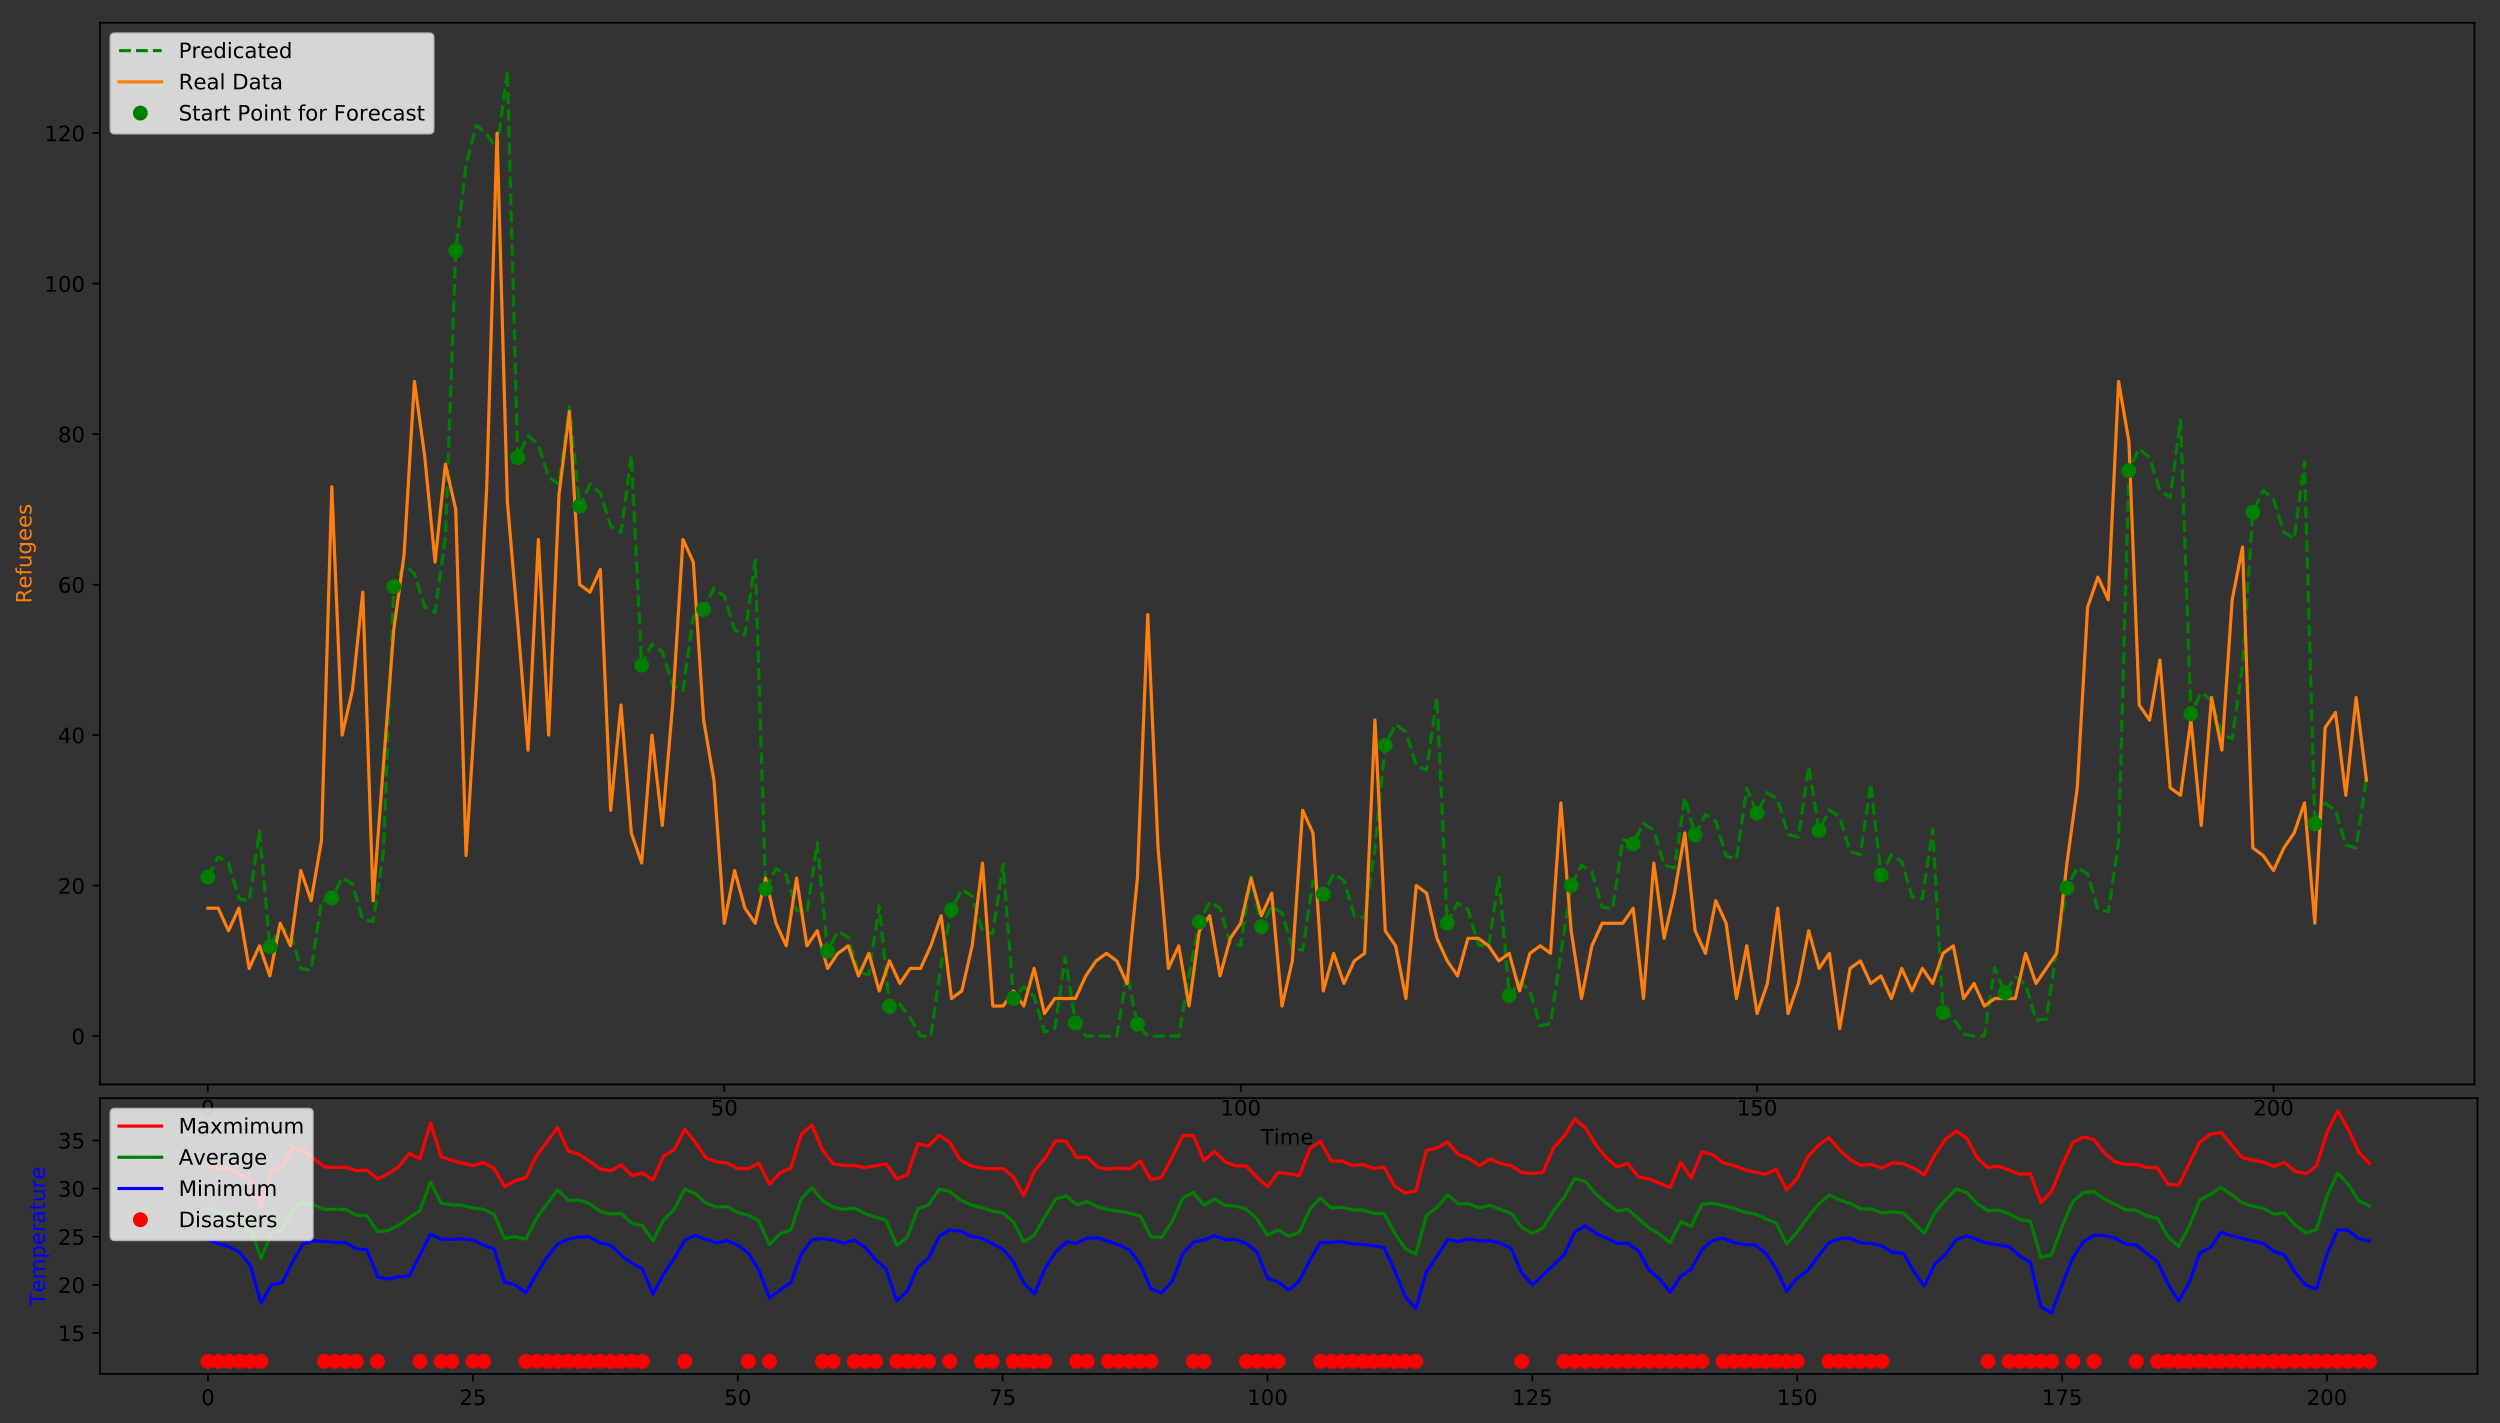 <?xml version="1.0" encoding="utf-8" standalone="no"?>
<!DOCTYPE svg PUBLIC "-//W3C//DTD SVG 1.1//EN"
  "http://www.w3.org/Graphics/SVG/1.1/DTD/svg11.dtd">
<!-- Created with matplotlib (http://matplotlib.org/) -->
<svg height="669pt" version="1.1" viewBox="0 0 1175 669" width="1175pt" xmlns="http://www.w3.org/2000/svg" xmlns:xlink="http://www.w3.org/1999/xlink">
 <rect x="0" y="0" width="1175" height="669" fill="#333333" stroke="none"/>
 <defs>
  <style type="text/css">
*{stroke-linecap:butt;stroke-linejoin:round;}
  </style>
 </defs>
 <g id="figure_1">
  <g id="patch_1">
   <path d="M 0 669.618 
L 1175.106 669.618 
L 1175.106 -0 
L 0 -0 
z
" style="fill:none;"/>
  </g>
  <g id="axes_1">
   <g id="patch_2">
    <path d="M 46.966 509.66 
L 1162.966 509.66 
L 1162.966 10.7 
L 46.966 10.7 
z
" style="fill:none;"/>
   </g>
   <g id="matplotlib.axis_1">
    <g id="xtick_1">
     <g id="line2d_1">
      <defs>
       <path d="M 0 0 
L 0 3.5 
" id="m58c30c6120" style="stroke:#000000;stroke-width:0.8;"/>
      </defs>
      <g>
       <use style="stroke:#000000;stroke-width:0.8;" x="97.693" xlink:href="#m58c30c6120" y="509.66"/>
      </g>
     </g>
     <g id="text_1">
      <!-- 0 -->
      <defs>
       <path d="M 31.781 66.406 
Q 24.172 66.406 20.328 58.906 
Q 16.5 51.422 16.5 36.375 
Q 16.5 21.391 20.328 13.891 
Q 24.172 6.391 31.781 6.391 
Q 39.453 6.391 43.281 13.891 
Q 47.125 21.391 47.125 36.375 
Q 47.125 51.422 43.281 58.906 
Q 39.453 66.406 31.781 66.406 
z
M 31.781 74.219 
Q 44.047 74.219 50.516 64.516 
Q 56.984 54.828 56.984 36.375 
Q 56.984 17.969 50.516 8.266 
Q 44.047 -1.422 31.781 -1.422 
Q 19.531 -1.422 13.062 8.266 
Q 6.594 17.969 6.594 36.375 
Q 6.594 54.828 13.062 64.516 
Q 19.531 74.219 31.781 74.219 
z
" id="DejaVuSans-30"/>
      </defs>
      <g transform="translate(94.512 524.258)scale(0.1 -0.1)">
       <use xlink:href="#DejaVuSans-30"/>
      </g>
     </g>
    </g>
    <g id="xtick_2">
     <g id="line2d_2">
      <g>
       <use style="stroke:#000000;stroke-width:0.8;" x="340.407" xlink:href="#m58c30c6120" y="509.66"/>
      </g>
     </g>
     <g id="text_2">
      <!-- 50 -->
      <defs>
       <path d="M 10.797 72.906 
L 49.516 72.906 
L 49.516 64.594 
L 19.828 64.594 
L 19.828 46.734 
Q 21.969 47.469 24.109 47.828 
Q 26.266 48.188 28.422 48.188 
Q 40.625 48.188 47.75 41.5 
Q 54.891 34.812 54.891 23.391 
Q 54.891 11.625 47.562 5.094 
Q 40.234 -1.422 26.906 -1.422 
Q 22.312 -1.422 17.547 -0.641 
Q 12.797 0.141 7.719 1.703 
L 7.719 11.625 
Q 12.109 9.234 16.797 8.062 
Q 21.484 6.891 26.703 6.891 
Q 35.156 6.891 40.078 11.328 
Q 45.016 15.766 45.016 23.391 
Q 45.016 31 40.078 35.438 
Q 35.156 39.891 26.703 39.891 
Q 22.75 39.891 18.812 39.016 
Q 14.891 38.141 10.797 36.281 
z
" id="DejaVuSans-35"/>
      </defs>
      <g transform="translate(334.045 524.258)scale(0.1 -0.1)">
       <use xlink:href="#DejaVuSans-35"/>
       <use x="63.623" xlink:href="#DejaVuSans-30"/>
      </g>
     </g>
    </g>
    <g id="xtick_3">
     <g id="line2d_3">
      <g>
       <use style="stroke:#000000;stroke-width:0.8;" x="583.121" xlink:href="#m58c30c6120" y="509.66"/>
      </g>
     </g>
     <g id="text_3">
      <!-- 100 -->
      <defs>
       <path d="M 12.406 8.297 
L 28.516 8.297 
L 28.516 63.922 
L 10.984 60.406 
L 10.984 69.391 
L 28.422 72.906 
L 38.281 72.906 
L 38.281 8.297 
L 54.391 8.297 
L 54.391 0 
L 12.406 0 
z
" id="DejaVuSans-31"/>
      </defs>
      <g transform="translate(573.578 524.258)scale(0.1 -0.1)">
       <use xlink:href="#DejaVuSans-31"/>
       <use x="63.623" xlink:href="#DejaVuSans-30"/>
       <use x="127.246" xlink:href="#DejaVuSans-30"/>
      </g>
     </g>
    </g>
    <g id="xtick_4">
     <g id="line2d_4">
      <g>
       <use style="stroke:#000000;stroke-width:0.8;" x="825.836" xlink:href="#m58c30c6120" y="509.66"/>
      </g>
     </g>
     <g id="text_4">
      <!-- 150 -->
      <g transform="translate(816.292 524.258)scale(0.1 -0.1)">
       <use xlink:href="#DejaVuSans-31"/>
       <use x="63.623" xlink:href="#DejaVuSans-35"/>
       <use x="127.246" xlink:href="#DejaVuSans-30"/>
      </g>
     </g>
    </g>
    <g id="xtick_5">
     <g id="line2d_5">
      <g>
       <use style="stroke:#000000;stroke-width:0.8;" x="1068.55" xlink:href="#m58c30c6120" y="509.66"/>
      </g>
     </g>
     <g id="text_5">
      <!-- 200 -->
      <defs>
       <path d="M 19.188 8.297 
L 53.609 8.297 
L 53.609 0 
L 7.328 0 
L 7.328 8.297 
Q 12.938 14.109 22.625 23.891 
Q 32.328 33.688 34.812 36.531 
Q 39.547 41.844 41.422 45.531 
Q 43.312 49.219 43.312 52.781 
Q 43.312 58.594 39.234 62.25 
Q 35.156 65.922 28.609 65.922 
Q 23.969 65.922 18.812 64.312 
Q 13.672 62.703 7.812 59.422 
L 7.812 69.391 
Q 13.766 71.781 18.938 73 
Q 24.125 74.219 28.422 74.219 
Q 39.75 74.219 46.484 68.547 
Q 53.219 62.891 53.219 53.422 
Q 53.219 48.922 51.531 44.891 
Q 49.859 40.875 45.406 35.406 
Q 44.188 33.984 37.641 27.219 
Q 31.109 20.453 19.188 8.297 
z
" id="DejaVuSans-32"/>
      </defs>
      <g transform="translate(1059.006 524.258)scale(0.1 -0.1)">
       <use xlink:href="#DejaVuSans-32"/>
       <use x="63.623" xlink:href="#DejaVuSans-30"/>
       <use x="127.246" xlink:href="#DejaVuSans-30"/>
      </g>
     </g>
    </g>
    <g id="text_6">
     <!-- Time -->
     <defs>
      <path d="M -0.297 72.906 
L 61.375 72.906 
L 61.375 64.594 
L 35.5 64.594 
L 35.5 0 
L 25.594 0 
L 25.594 64.594 
L -0.297 64.594 
z
" id="DejaVuSans-54"/>
      <path d="M 9.422 54.688 
L 18.406 54.688 
L 18.406 0 
L 9.422 0 
z
M 9.422 75.984 
L 18.406 75.984 
L 18.406 64.594 
L 9.422 64.594 
z
" id="DejaVuSans-69"/>
      <path d="M 52 44.188 
Q 55.375 50.25 60.062 53.125 
Q 64.75 56 71.094 56 
Q 79.641 56 84.281 50.016 
Q 88.922 44.047 88.922 33.016 
L 88.922 0 
L 79.891 0 
L 79.891 32.719 
Q 79.891 40.578 77.094 44.375 
Q 74.312 48.188 68.609 48.188 
Q 61.625 48.188 57.562 43.547 
Q 53.516 38.922 53.516 30.906 
L 53.516 0 
L 44.484 0 
L 44.484 32.719 
Q 44.484 40.625 41.703 44.406 
Q 38.922 48.188 33.109 48.188 
Q 26.219 48.188 22.156 43.531 
Q 18.109 38.875 18.109 30.906 
L 18.109 0 
L 9.078 0 
L 9.078 54.688 
L 18.109 54.688 
L 18.109 46.188 
Q 21.188 51.219 25.484 53.609 
Q 29.781 56 35.688 56 
Q 41.656 56 45.828 52.969 
Q 50 49.953 52 44.188 
z
" id="DejaVuSans-6d"/>
      <path d="M 56.203 29.594 
L 56.203 25.203 
L 14.891 25.203 
Q 15.484 15.922 20.484 11.062 
Q 25.484 6.203 34.422 6.203 
Q 39.594 6.203 44.453 7.469 
Q 49.312 8.734 54.109 11.281 
L 54.109 2.781 
Q 49.266 0.734 44.188 -0.344 
Q 39.109 -1.422 33.891 -1.422 
Q 20.797 -1.422 13.156 6.188 
Q 5.516 13.812 5.516 26.812 
Q 5.516 40.234 12.766 48.109 
Q 20.016 56 32.328 56 
Q 43.359 56 49.781 48.891 
Q 56.203 41.797 56.203 29.594 
z
M 47.219 32.234 
Q 47.125 39.594 43.094 43.984 
Q 39.062 48.391 32.422 48.391 
Q 24.906 48.391 20.391 44.141 
Q 15.875 39.891 15.188 32.172 
z
" id="DejaVuSans-65"/>
     </defs>
     <g transform="translate(592.578 537.937)scale(0.1 -0.1)">
      <use xlink:href="#DejaVuSans-54"/>
      <use x="61.037" xlink:href="#DejaVuSans-69"/>
      <use x="88.82" xlink:href="#DejaVuSans-6d"/>
      <use x="186.232" xlink:href="#DejaVuSans-65"/>
     </g>
    </g>
   </g>
   <g id="matplotlib.axis_2">
    <g id="ytick_1">
     <g id="line2d_6">
      <defs>
       <path d="M 0 0 
L -3.5 0 
" id="me8f43dc805" style="stroke:#000000;stroke-width:0.8;"/>
      </defs>
      <g>
       <use style="stroke:#000000;stroke-width:0.8;" x="46.966" xlink:href="#me8f43dc805" y="486.98"/>
      </g>
     </g>
     <g id="text_7">
      <!-- 0 -->
      <g transform="translate(33.603 490.779)scale(0.1 -0.1)">
       <use xlink:href="#DejaVuSans-30"/>
      </g>
     </g>
    </g>
    <g id="ytick_2">
     <g id="line2d_7">
      <g>
       <use style="stroke:#000000;stroke-width:0.8;" x="46.966" xlink:href="#me8f43dc805" y="416.244"/>
      </g>
     </g>
     <g id="text_8">
      <!-- 20 -->
      <g transform="translate(27.241 420.043)scale(0.1 -0.1)">
       <use xlink:href="#DejaVuSans-32"/>
       <use x="63.623" xlink:href="#DejaVuSans-30"/>
      </g>
     </g>
    </g>
    <g id="ytick_3">
     <g id="line2d_8">
      <g>
       <use style="stroke:#000000;stroke-width:0.8;" x="46.966" xlink:href="#me8f43dc805" y="345.507"/>
      </g>
     </g>
     <g id="text_9">
      <!-- 40 -->
      <defs>
       <path d="M 37.797 64.312 
L 12.891 25.391 
L 37.797 25.391 
z
M 35.203 72.906 
L 47.609 72.906 
L 47.609 25.391 
L 58.016 25.391 
L 58.016 17.188 
L 47.609 17.188 
L 47.609 0 
L 37.797 0 
L 37.797 17.188 
L 4.891 17.188 
L 4.891 26.703 
z
" id="DejaVuSans-34"/>
      </defs>
      <g transform="translate(27.241 349.306)scale(0.1 -0.1)">
       <use xlink:href="#DejaVuSans-34"/>
       <use x="63.623" xlink:href="#DejaVuSans-30"/>
      </g>
     </g>
    </g>
    <g id="ytick_4">
     <g id="line2d_9">
      <g>
       <use style="stroke:#000000;stroke-width:0.8;" x="46.966" xlink:href="#me8f43dc805" y="274.771"/>
      </g>
     </g>
     <g id="text_10">
      <!-- 60 -->
      <defs>
       <path d="M 33.016 40.375 
Q 26.375 40.375 22.484 35.828 
Q 18.609 31.297 18.609 23.391 
Q 18.609 15.531 22.484 10.953 
Q 26.375 6.391 33.016 6.391 
Q 39.656 6.391 43.531 10.953 
Q 47.406 15.531 47.406 23.391 
Q 47.406 31.297 43.531 35.828 
Q 39.656 40.375 33.016 40.375 
z
M 52.594 71.297 
L 52.594 62.312 
Q 48.875 64.062 45.094 64.984 
Q 41.312 65.922 37.594 65.922 
Q 27.828 65.922 22.672 59.328 
Q 17.531 52.734 16.797 39.406 
Q 19.672 43.656 24.016 45.922 
Q 28.375 48.188 33.594 48.188 
Q 44.578 48.188 50.953 41.516 
Q 57.328 34.859 57.328 23.391 
Q 57.328 12.156 50.688 5.359 
Q 44.047 -1.422 33.016 -1.422 
Q 20.359 -1.422 13.672 8.266 
Q 6.984 17.969 6.984 36.375 
Q 6.984 53.656 15.188 63.938 
Q 23.391 74.219 37.203 74.219 
Q 40.922 74.219 44.703 73.484 
Q 48.484 72.75 52.594 71.297 
z
" id="DejaVuSans-36"/>
      </defs>
      <g transform="translate(27.241 278.57)scale(0.1 -0.1)">
       <use xlink:href="#DejaVuSans-36"/>
       <use x="63.623" xlink:href="#DejaVuSans-30"/>
      </g>
     </g>
    </g>
    <g id="ytick_5">
     <g id="line2d_10">
      <g>
       <use style="stroke:#000000;stroke-width:0.8;" x="46.966" xlink:href="#me8f43dc805" y="204.034"/>
      </g>
     </g>
     <g id="text_11">
      <!-- 80 -->
      <defs>
       <path d="M 31.781 34.625 
Q 24.75 34.625 20.719 30.859 
Q 16.703 27.094 16.703 20.516 
Q 16.703 13.922 20.719 10.156 
Q 24.75 6.391 31.781 6.391 
Q 38.812 6.391 42.859 10.172 
Q 46.922 13.969 46.922 20.516 
Q 46.922 27.094 42.891 30.859 
Q 38.875 34.625 31.781 34.625 
z
M 21.922 38.812 
Q 15.578 40.375 12.031 44.719 
Q 8.5 49.078 8.5 55.328 
Q 8.5 64.062 14.719 69.141 
Q 20.953 74.219 31.781 74.219 
Q 42.672 74.219 48.875 69.141 
Q 55.078 64.062 55.078 55.328 
Q 55.078 49.078 51.531 44.719 
Q 48 40.375 41.703 38.812 
Q 48.828 37.156 52.797 32.312 
Q 56.781 27.484 56.781 20.516 
Q 56.781 9.906 50.312 4.234 
Q 43.844 -1.422 31.781 -1.422 
Q 19.734 -1.422 13.25 4.234 
Q 6.781 9.906 6.781 20.516 
Q 6.781 27.484 10.781 32.312 
Q 14.797 37.156 21.922 38.812 
z
M 18.312 54.391 
Q 18.312 48.734 21.844 45.562 
Q 25.391 42.391 31.781 42.391 
Q 38.141 42.391 41.719 45.562 
Q 45.312 48.734 45.312 54.391 
Q 45.312 60.062 41.719 63.234 
Q 38.141 66.406 31.781 66.406 
Q 25.391 66.406 21.844 63.234 
Q 18.312 60.062 18.312 54.391 
z
" id="DejaVuSans-38"/>
      </defs>
      <g transform="translate(27.241 207.833)scale(0.1 -0.1)">
       <use xlink:href="#DejaVuSans-38"/>
       <use x="63.623" xlink:href="#DejaVuSans-30"/>
      </g>
     </g>
    </g>
    <g id="ytick_6">
     <g id="line2d_11">
      <g>
       <use style="stroke:#000000;stroke-width:0.8;" x="46.966" xlink:href="#me8f43dc805" y="133.298"/>
      </g>
     </g>
     <g id="text_12">
      <!-- 100 -->
      <g transform="translate(20.878 137.097)scale(0.1 -0.1)">
       <use xlink:href="#DejaVuSans-31"/>
       <use x="63.623" xlink:href="#DejaVuSans-30"/>
       <use x="127.246" xlink:href="#DejaVuSans-30"/>
      </g>
     </g>
    </g>
    <g id="ytick_7">
     <g id="line2d_12">
      <g>
       <use style="stroke:#000000;stroke-width:0.8;" x="46.966" xlink:href="#me8f43dc805" y="62.561"/>
      </g>
     </g>
     <g id="text_13">
      <!-- 120 -->
      <g transform="translate(20.878 66.361)scale(0.1 -0.1)">
       <use xlink:href="#DejaVuSans-31"/>
       <use x="63.623" xlink:href="#DejaVuSans-32"/>
       <use x="127.246" xlink:href="#DejaVuSans-30"/>
      </g>
     </g>
    </g>
    <g id="text_14">
     <!-- Refugees -->
     <defs>
      <path d="M 44.391 34.188 
Q 47.562 33.109 50.562 29.594 
Q 53.562 26.078 56.594 19.922 
L 66.609 0 
L 56 0 
L 46.688 18.703 
Q 43.062 26.031 39.672 28.422 
Q 36.281 30.812 30.422 30.812 
L 19.672 30.812 
L 19.672 0 
L 9.812 0 
L 9.812 72.906 
L 32.078 72.906 
Q 44.578 72.906 50.734 67.672 
Q 56.891 62.453 56.891 51.906 
Q 56.891 45.016 53.688 40.469 
Q 50.484 35.938 44.391 34.188 
z
M 19.672 64.797 
L 19.672 38.922 
L 32.078 38.922 
Q 39.203 38.922 42.844 42.219 
Q 46.484 45.516 46.484 51.906 
Q 46.484 58.297 42.844 61.547 
Q 39.203 64.797 32.078 64.797 
z
" id="DejaVuSans-52"/>
      <path d="M 37.109 75.984 
L 37.109 68.5 
L 28.516 68.5 
Q 23.688 68.5 21.797 66.547 
Q 19.922 64.594 19.922 59.516 
L 19.922 54.688 
L 34.719 54.688 
L 34.719 47.703 
L 19.922 47.703 
L 19.922 0 
L 10.891 0 
L 10.891 47.703 
L 2.297 47.703 
L 2.297 54.688 
L 10.891 54.688 
L 10.891 58.5 
Q 10.891 67.625 15.141 71.797 
Q 19.391 75.984 28.609 75.984 
z
" id="DejaVuSans-66"/>
      <path d="M 8.5 21.578 
L 8.5 54.688 
L 17.484 54.688 
L 17.484 21.922 
Q 17.484 14.156 20.5 10.266 
Q 23.531 6.391 29.594 6.391 
Q 36.859 6.391 41.078 11.031 
Q 45.312 15.672 45.312 23.688 
L 45.312 54.688 
L 54.297 54.688 
L 54.297 0 
L 45.312 0 
L 45.312 8.406 
Q 42.047 3.422 37.719 1 
Q 33.406 -1.422 27.688 -1.422 
Q 18.266 -1.422 13.375 4.438 
Q 8.5 10.297 8.5 21.578 
z
M 31.109 56 
z
" id="DejaVuSans-75"/>
      <path d="M 45.406 27.984 
Q 45.406 37.75 41.375 43.109 
Q 37.359 48.484 30.078 48.484 
Q 22.859 48.484 18.828 43.109 
Q 14.797 37.75 14.797 27.984 
Q 14.797 18.266 18.828 12.891 
Q 22.859 7.516 30.078 7.516 
Q 37.359 7.516 41.375 12.891 
Q 45.406 18.266 45.406 27.984 
z
M 54.391 6.781 
Q 54.391 -7.172 48.188 -13.984 
Q 42 -20.797 29.203 -20.797 
Q 24.469 -20.797 20.266 -20.094 
Q 16.062 -19.391 12.109 -17.922 
L 12.109 -9.188 
Q 16.062 -11.328 19.922 -12.344 
Q 23.781 -13.375 27.781 -13.375 
Q 36.625 -13.375 41.016 -8.766 
Q 45.406 -4.156 45.406 5.172 
L 45.406 9.625 
Q 42.625 4.781 38.281 2.391 
Q 33.938 0 27.875 0 
Q 17.828 0 11.672 7.656 
Q 5.516 15.328 5.516 27.984 
Q 5.516 40.672 11.672 48.328 
Q 17.828 56 27.875 56 
Q 33.938 56 38.281 53.609 
Q 42.625 51.219 45.406 46.391 
L 45.406 54.688 
L 54.391 54.688 
z
" id="DejaVuSans-67"/>
      <path d="M 44.281 53.078 
L 44.281 44.578 
Q 40.484 46.531 36.375 47.5 
Q 32.281 48.484 27.875 48.484 
Q 21.188 48.484 17.844 46.438 
Q 14.5 44.391 14.5 40.281 
Q 14.5 37.156 16.891 35.375 
Q 19.281 33.594 26.516 31.984 
L 29.594 31.297 
Q 39.156 29.25 43.188 25.516 
Q 47.219 21.781 47.219 15.094 
Q 47.219 7.469 41.188 3.016 
Q 35.156 -1.422 24.609 -1.422 
Q 20.219 -1.422 15.453 -0.562 
Q 10.688 0.297 5.422 2 
L 5.422 11.281 
Q 10.406 8.688 15.234 7.391 
Q 20.062 6.109 24.812 6.109 
Q 31.156 6.109 34.562 8.281 
Q 37.984 10.453 37.984 14.406 
Q 37.984 18.062 35.516 20.016 
Q 33.062 21.969 24.703 23.781 
L 21.578 24.516 
Q 13.234 26.266 9.516 29.906 
Q 5.812 33.547 5.812 39.891 
Q 5.812 47.609 11.281 51.797 
Q 16.75 56 26.812 56 
Q 31.781 56 36.172 55.266 
Q 40.578 54.547 44.281 53.078 
z
" id="DejaVuSans-73"/>
     </defs>
     <g style="fill:#ff7f0e;" transform="translate(14.798 283.589)rotate(-90)scale(0.1 -0.1)">
      <use xlink:href="#DejaVuSans-52"/>
      <use x="69.42" xlink:href="#DejaVuSans-65"/>
      <use x="130.943" xlink:href="#DejaVuSans-66"/>
      <use x="166.148" xlink:href="#DejaVuSans-75"/>
      <use x="229.527" xlink:href="#DejaVuSans-67"/>
      <use x="293.004" xlink:href="#DejaVuSans-65"/>
      <use x="354.527" xlink:href="#DejaVuSans-65"/>
      <use x="416.051" xlink:href="#DejaVuSans-73"/>
     </g>
    </g>
   </g>
   <g id="line2d_13">
    <path clip-path="url(#p197f5a0250)" d="M 97.693 412.242 
L 102.547 402.682 
L 107.401 405.796 
L 112.256 422.31 
L 117.11 423.415 
L 121.964 390.54 
L 126.819 445.018 
L 131.673 435.601 
L 136.527 438.508 
L 141.381 455.223 
L 146.236 455.962 
L 151.09 423.678 
L 155.944 422.041 
L 160.799 412.523 
L 165.653 415.575 
L 170.507 432.15 
L 175.361 433.145 
L 180.216 400.447 
L 185.07 275.728 
L 189.924 265.575 
L 194.779 269.548 
L 199.633 285.223 
L 204.487 287.854 
L 209.341 252.515 
L 214.196 117.745 
L 219.05 77.57 
L 223.904 58.8 
L 228.759 62.988 
L 233.613 70.181 
L 238.467 33.38 
L 243.321 215.071 
L 248.176 204.655 
L 253.03 209.011 
L 257.884 224.313 
L 262.739 227.622 
L 267.593 191.188 
L 272.447 237.883 
L 277.301 227.566 
L 282.156 231.778 
L 287.01 247.22 
L 291.864 250.275 
L 296.719 214.252 
L 301.573 312.615 
L 306.427 302.622 
L 311.281 306.363 
L 316.136 322.265 
L 320.99 324.484 
L 325.844 289.81 
L 330.699 286.431 
L 335.553 276.325 
L 340.407 280.231 
L 345.261 295.971 
L 350.116 298.483 
L 354.97 263.337 
L 359.824 417.769 
L 364.679 408.233 
L 369.533 411.312 
L 374.387 427.86 
L 379.241 428.903 
L 384.096 396.128 
L 388.95 447.082 
L 393.804 437.673 
L 398.659 440.567 
L 403.513 457.295 
L 408.367 458.011 
L 413.221 425.765 
L 418.076 473.052 
L 422.93 471.968 
L 427.784 478.266 
L 432.639 486.98 
L 437.493 486.98 
L 442.347 453.227 
L 447.201 427.624 
L 452.056 418.131 
L 456.91 421.147 
L 461.764 437.756 
L 466.619 438.689 
L 471.473 406.092 
L 476.327 469.262 
L 481.181 463.789 
L 486.036 468.476 
L 490.89 485.032 
L 495.744 483.464 
L 500.599 450.084 
L 505.453 480.78 
L 510.307 486.98 
L 524.87 486.98 
L 529.724 457.894 
L 534.578 481.342 
L 539.433 486.98 
L 553.996 486.98 
L 558.85 458.233 
L 563.704 433.334 
L 568.558 423.865 
L 573.413 426.846 
L 578.267 443.49 
L 583.121 444.359 
L 587.976 411.865 
L 592.83 435.513 
L 597.684 426.055 
L 602.538 429.022 
L 607.393 445.679 
L 612.247 446.524 
L 617.101 414.069 
L 621.956 420.234 
L 626.81 410.709 
L 631.664 413.772 
L 636.518 430.335 
L 641.373 431.351 
L 646.227 398.62 
L 651.081 350.258 
L 655.936 340.429 
L 660.79 343.933 
L 665.644 360.066 
L 670.498 361.864 
L 675.353 327.87 
L 680.207 433.877 
L 685.061 424.411 
L 689.916 427.389 
L 694.77 444.036 
L 699.624 444.899 
L 704.478 412.414 
L 709.333 467.877 
L 714.187 461.348 
L 719.041 465.516 
L 723.896 482.148 
L 728.75 481.151 
L 733.604 448.166 
L 738.458 416.207 
L 743.313 406.664 
L 748.167 409.753 
L 753.021 426.291 
L 757.876 427.352 
L 762.73 394.549 
L 767.584 396.638 
L 772.438 387.01 
L 777.293 390.222 
L 782.147 406.64 
L 787.001 407.919 
L 791.856 374.763 
L 796.71 392.374 
L 801.564 382.728 
L 806.418 385.966 
L 811.273 402.358 
L 816.127 403.686 
L 820.981 370.452 
L 825.836 382.179 
L 830.69 372.489 
L 835.544 375.792 
L 840.398 392.121 
L 845.253 393.562 
L 850.107 360.144 
L 854.961 390.347 
L 859.816 380.692 
L 864.67 383.943 
L 869.524 400.322 
L 874.378 401.672 
L 879.233 368.402 
L 884.087 411.285 
L 888.941 401.721 
L 893.796 404.84 
L 898.65 421.348 
L 903.504 422.464 
L 908.358 389.572 
L 913.213 475.857 
L 918.067 478.475 
L 922.921 486.021 
L 927.776 486.98 
L 932.63 486.98 
L 937.484 454.921 
L 942.338 466.574 
L 947.193 459.051 
L 952.047 462.729 
L 956.901 479.432 
L 961.756 478.975 
L 966.61 446.361 
L 971.464 417.31 
L 976.318 407.772 
L 981.173 410.854 
L 986.027 427.399 
L 990.881 428.448 
L 995.736 395.664 
L 1000.59 221.205 
L 1005.444 210.815 
L 1010.298 215.132 
L 1015.153 230.472 
L 1020.007 233.713 
L 1024.861 197.389 
L 1029.716 335.499 
L 1034.57 325.606 
L 1039.424 329.203 
L 1044.278 345.245 
L 1049.133 347.208 
L 1053.987 312.948 
L 1058.841 240.785 
L 1063.696 230.48 
L 1068.55 234.674 
L 1073.404 250.134 
L 1078.258 253.156 
L 1083.113 217.186 
L 1087.967 387.197 
L 1092.821 377.529 
L 1097.675 380.8 
L 1102.53 397.16 
L 1107.384 398.545 
L 1112.238 365.218 
L 1112.238 365.218 
" style="fill:none;stroke:#008000;stroke-dasharray:5.55,2.4;stroke-dashoffset:0;stroke-width:1.5;"/>
   </g>
   <g id="line2d_14">
    <path clip-path="url(#p197f5a0250)" d="M 97.693 426.854 
L 102.547 426.854 
L 107.401 437.464 
L 112.256 426.854 
L 117.11 455.149 
L 121.964 444.538 
L 126.819 458.685 
L 131.673 433.928 
L 136.527 444.538 
L 141.381 409.17 
L 146.236 423.317 
L 151.09 395.023 
L 155.944 228.792 
L 160.799 345.507 
L 165.653 324.286 
L 170.507 278.308 
L 175.361 423.317 
L 185.07 295.992 
L 189.924 260.623 
L 194.779 179.277 
L 199.633 214.645 
L 204.487 264.16 
L 209.341 218.182 
L 214.196 239.402 
L 219.05 402.096 
L 223.904 324.286 
L 228.759 228.792 
L 233.613 62.561 
L 238.467 235.866 
L 243.321 292.455 
L 248.176 352.581 
L 253.03 253.55 
L 257.884 345.507 
L 262.739 232.329 
L 267.593 193.424 
L 272.447 274.771 
L 277.301 278.308 
L 282.156 267.697 
L 287.01 380.875 
L 291.864 331.36 
L 296.719 391.486 
L 301.573 405.633 
L 306.427 345.507 
L 311.281 387.949 
L 316.136 331.36 
L 320.99 253.55 
L 325.844 264.16 
L 330.699 338.433 
L 335.553 366.728 
L 340.407 433.928 
L 345.261 409.17 
L 350.116 426.854 
L 354.97 433.928 
L 359.824 412.707 
L 364.679 433.928 
L 369.533 444.538 
L 374.387 412.707 
L 379.241 444.538 
L 384.096 437.464 
L 388.95 455.149 
L 393.804 448.075 
L 398.659 444.538 
L 403.513 458.685 
L 408.367 448.075 
L 413.221 465.759 
L 418.076 451.612 
L 422.93 462.222 
L 427.784 455.149 
L 432.639 455.149 
L 437.493 444.538 
L 442.347 430.391 
L 447.201 469.296 
L 452.056 465.759 
L 456.91 444.538 
L 461.764 405.633 
L 466.619 472.833 
L 471.473 472.833 
L 476.327 465.759 
L 481.181 472.833 
L 486.036 455.149 
L 490.89 476.37 
L 495.744 469.296 
L 505.453 469.296 
L 510.307 458.685 
L 515.161 451.612 
L 520.016 448.075 
L 524.87 451.612 
L 529.724 462.222 
L 534.578 412.707 
L 539.433 288.918 
L 544.287 398.559 
L 549.141 455.149 
L 553.996 444.538 
L 558.85 472.833 
L 563.704 437.464 
L 568.558 430.391 
L 573.413 458.685 
L 578.267 441.001 
L 583.121 433.928 
L 587.976 412.707 
L 592.83 430.391 
L 597.684 419.78 
L 602.538 472.833 
L 607.393 451.612 
L 612.247 380.875 
L 617.101 391.486 
L 621.956 465.759 
L 626.81 448.075 
L 631.664 462.222 
L 636.518 451.612 
L 641.373 448.075 
L 646.227 338.433 
L 651.081 437.464 
L 655.936 444.538 
L 660.79 469.296 
L 665.644 416.244 
L 670.498 419.78 
L 675.353 441.001 
L 680.207 451.612 
L 685.061 458.685 
L 689.916 441.001 
L 694.77 441.001 
L 699.624 444.538 
L 704.478 451.612 
L 709.333 448.075 
L 714.187 465.759 
L 719.041 448.075 
L 723.896 444.538 
L 728.75 448.075 
L 733.604 377.339 
L 738.458 437.464 
L 743.313 469.296 
L 748.167 444.538 
L 753.021 433.928 
L 762.73 433.928 
L 767.584 426.854 
L 772.438 469.296 
L 777.293 405.633 
L 782.147 441.001 
L 787.001 419.78 
L 791.856 391.486 
L 796.71 437.464 
L 801.564 448.075 
L 806.418 423.317 
L 811.273 433.928 
L 816.127 469.296 
L 820.981 444.538 
L 825.836 476.37 
L 830.69 462.222 
L 835.544 426.854 
L 840.398 476.37 
L 845.253 462.222 
L 850.107 437.464 
L 854.961 455.149 
L 859.816 448.075 
L 864.67 483.443 
L 869.524 455.149 
L 874.378 451.612 
L 879.233 462.222 
L 884.087 458.685 
L 888.941 469.296 
L 893.796 455.149 
L 898.65 465.759 
L 903.504 455.149 
L 908.358 462.222 
L 913.213 448.075 
L 918.067 444.538 
L 922.921 469.296 
L 927.776 462.222 
L 932.63 472.833 
L 937.484 469.296 
L 947.193 469.296 
L 952.047 448.075 
L 956.901 462.222 
L 966.61 448.075 
L 971.464 405.633 
L 976.318 370.265 
L 981.173 285.381 
L 986.027 271.234 
L 990.881 281.844 
L 995.736 179.277 
L 1000.59 207.571 
L 1005.444 331.36 
L 1010.298 338.433 
L 1015.153 310.139 
L 1020.007 370.265 
L 1024.861 373.802 
L 1029.716 338.433 
L 1034.57 387.949 
L 1039.424 327.823 
L 1044.278 352.581 
L 1049.133 281.844 
L 1053.987 257.087 
L 1058.841 398.559 
L 1063.696 402.096 
L 1068.55 409.17 
L 1073.404 398.559 
L 1078.258 391.486 
L 1083.113 377.339 
L 1087.967 433.928 
L 1092.821 341.97 
L 1097.675 334.897 
L 1102.53 373.802 
L 1107.384 327.823 
L 1112.238 366.728 
L 1112.238 366.728 
" style="fill:none;stroke:#ff7f0e;stroke-linecap:square;stroke-width:1.5;"/>
   </g>
   <g id="line2d_15">
    <defs>
     <path d="M 0 3 
C 0.796 3 1.559 2.684 2.121 2.121 
C 2.684 1.559 3 0.796 3 0 
C 3 -0.796 2.684 -1.559 2.121 -2.121 
C 1.559 -2.684 0.796 -3 0 -3 
C -0.796 -3 -1.559 -2.684 -2.121 -2.121 
C -2.684 -1.559 -3 -0.796 -3 0 
C -3 0.796 -2.684 1.559 -2.121 2.121 
C -1.559 2.684 -0.796 3 0 3 
z
" id="ma4bbdcb06e" style="stroke:#008000;"/>
    </defs>
    <g clip-path="url(#p197f5a0250)">
     <use style="fill:#008000;stroke:#008000;" x="97.693" xlink:href="#ma4bbdcb06e" y="412.242"/>
     <use style="fill:#008000;stroke:#008000;" x="126.819" xlink:href="#ma4bbdcb06e" y="445.018"/>
     <use style="fill:#008000;stroke:#008000;" x="155.944" xlink:href="#ma4bbdcb06e" y="422.041"/>
     <use style="fill:#008000;stroke:#008000;" x="185.07" xlink:href="#ma4bbdcb06e" y="275.728"/>
     <use style="fill:#008000;stroke:#008000;" x="214.196" xlink:href="#ma4bbdcb06e" y="117.745"/>
     <use style="fill:#008000;stroke:#008000;" x="243.321" xlink:href="#ma4bbdcb06e" y="215.071"/>
     <use style="fill:#008000;stroke:#008000;" x="272.447" xlink:href="#ma4bbdcb06e" y="237.883"/>
     <use style="fill:#008000;stroke:#008000;" x="301.573" xlink:href="#ma4bbdcb06e" y="312.615"/>
     <use style="fill:#008000;stroke:#008000;" x="330.699" xlink:href="#ma4bbdcb06e" y="286.431"/>
     <use style="fill:#008000;stroke:#008000;" x="359.824" xlink:href="#ma4bbdcb06e" y="417.769"/>
     <use style="fill:#008000;stroke:#008000;" x="388.95" xlink:href="#ma4bbdcb06e" y="447.082"/>
     <use style="fill:#008000;stroke:#008000;" x="418.076" xlink:href="#ma4bbdcb06e" y="473.052"/>
     <use style="fill:#008000;stroke:#008000;" x="447.201" xlink:href="#ma4bbdcb06e" y="427.624"/>
     <use style="fill:#008000;stroke:#008000;" x="476.327" xlink:href="#ma4bbdcb06e" y="469.262"/>
     <use style="fill:#008000;stroke:#008000;" x="505.453" xlink:href="#ma4bbdcb06e" y="480.78"/>
     <use style="fill:#008000;stroke:#008000;" x="534.578" xlink:href="#ma4bbdcb06e" y="481.342"/>
     <use style="fill:#008000;stroke:#008000;" x="563.704" xlink:href="#ma4bbdcb06e" y="433.334"/>
     <use style="fill:#008000;stroke:#008000;" x="592.83" xlink:href="#ma4bbdcb06e" y="435.513"/>
     <use style="fill:#008000;stroke:#008000;" x="621.956" xlink:href="#ma4bbdcb06e" y="420.234"/>
     <use style="fill:#008000;stroke:#008000;" x="651.081" xlink:href="#ma4bbdcb06e" y="350.258"/>
     <use style="fill:#008000;stroke:#008000;" x="680.207" xlink:href="#ma4bbdcb06e" y="433.877"/>
     <use style="fill:#008000;stroke:#008000;" x="709.333" xlink:href="#ma4bbdcb06e" y="467.877"/>
     <use style="fill:#008000;stroke:#008000;" x="738.458" xlink:href="#ma4bbdcb06e" y="416.207"/>
     <use style="fill:#008000;stroke:#008000;" x="767.584" xlink:href="#ma4bbdcb06e" y="396.638"/>
     <use style="fill:#008000;stroke:#008000;" x="796.71" xlink:href="#ma4bbdcb06e" y="392.374"/>
     <use style="fill:#008000;stroke:#008000;" x="825.836" xlink:href="#ma4bbdcb06e" y="382.179"/>
     <use style="fill:#008000;stroke:#008000;" x="854.961" xlink:href="#ma4bbdcb06e" y="390.347"/>
     <use style="fill:#008000;stroke:#008000;" x="884.087" xlink:href="#ma4bbdcb06e" y="411.285"/>
     <use style="fill:#008000;stroke:#008000;" x="913.213" xlink:href="#ma4bbdcb06e" y="475.857"/>
     <use style="fill:#008000;stroke:#008000;" x="942.338" xlink:href="#ma4bbdcb06e" y="466.574"/>
     <use style="fill:#008000;stroke:#008000;" x="971.464" xlink:href="#ma4bbdcb06e" y="417.31"/>
     <use style="fill:#008000;stroke:#008000;" x="1000.59" xlink:href="#ma4bbdcb06e" y="221.205"/>
     <use style="fill:#008000;stroke:#008000;" x="1029.716" xlink:href="#ma4bbdcb06e" y="335.499"/>
     <use style="fill:#008000;stroke:#008000;" x="1058.841" xlink:href="#ma4bbdcb06e" y="240.785"/>
     <use style="fill:#008000;stroke:#008000;" x="1087.967" xlink:href="#ma4bbdcb06e" y="387.197"/>
    </g>
   </g>
   <g id="patch_3">
    <path d="M 46.966 509.66 
L 46.966 10.7 
" style="fill:none;stroke:#000000;stroke-linecap:square;stroke-linejoin:miter;stroke-width:0.8;"/>
   </g>
   <g id="patch_4">
    <path d="M 1162.966 509.66 
L 1162.966 10.7 
" style="fill:none;stroke:#000000;stroke-linecap:square;stroke-linejoin:miter;stroke-width:0.8;"/>
   </g>
   <g id="patch_5">
    <path d="M 46.966 509.66 
L 1162.966 509.66 
" style="fill:none;stroke:#000000;stroke-linecap:square;stroke-linejoin:miter;stroke-width:0.8;"/>
   </g>
   <g id="patch_6">
    <path d="M 46.966 10.7 
L 1162.966 10.7 
" style="fill:none;stroke:#000000;stroke-linecap:square;stroke-linejoin:miter;stroke-width:0.8;"/>
   </g>
   <g id="legend_1">
    <g id="patch_7">
     <path d="M 53.966 62.734 
L 201.741 62.734 
Q 203.741 62.734 203.741 60.734 
L 203.741 17.7 
Q 203.741 15.7 201.741 15.7 
L 53.966 15.7 
Q 51.966 15.7 51.966 17.7 
L 51.966 60.734 
Q 51.966 62.734 53.966 62.734 
z
" style="fill:#ffffff;opacity:0.8;stroke:#cccccc;stroke-linejoin:miter;"/>
    </g>
    <g id="line2d_16">
     <path d="M 55.966 23.798 
L 75.966 23.798 
" style="fill:none;stroke:#008000;stroke-dasharray:5.55,2.4;stroke-dashoffset:0;stroke-width:1.5;"/>
    </g>
    <g id="line2d_17"/>
    <g id="text_15">
     <!-- Predicated -->
     <defs>
      <path d="M 19.672 64.797 
L 19.672 37.406 
L 32.078 37.406 
Q 38.969 37.406 42.719 40.969 
Q 46.484 44.531 46.484 51.125 
Q 46.484 57.672 42.719 61.234 
Q 38.969 64.797 32.078 64.797 
z
M 9.812 72.906 
L 32.078 72.906 
Q 44.344 72.906 50.609 67.359 
Q 56.891 61.812 56.891 51.125 
Q 56.891 40.328 50.609 34.812 
Q 44.344 29.297 32.078 29.297 
L 19.672 29.297 
L 19.672 0 
L 9.812 0 
z
" id="DejaVuSans-50"/>
      <path d="M 41.109 46.297 
Q 39.594 47.172 37.812 47.578 
Q 36.031 48 33.891 48 
Q 26.266 48 22.188 43.047 
Q 18.109 38.094 18.109 28.812 
L 18.109 0 
L 9.078 0 
L 9.078 54.688 
L 18.109 54.688 
L 18.109 46.188 
Q 20.953 51.172 25.484 53.578 
Q 30.031 56 36.531 56 
Q 37.453 56 38.578 55.875 
Q 39.703 55.766 41.062 55.516 
z
" id="DejaVuSans-72"/>
      <path d="M 45.406 46.391 
L 45.406 75.984 
L 54.391 75.984 
L 54.391 0 
L 45.406 0 
L 45.406 8.203 
Q 42.578 3.328 38.25 0.953 
Q 33.938 -1.422 27.875 -1.422 
Q 17.969 -1.422 11.734 6.484 
Q 5.516 14.406 5.516 27.297 
Q 5.516 40.188 11.734 48.094 
Q 17.969 56 27.875 56 
Q 33.938 56 38.25 53.625 
Q 42.578 51.266 45.406 46.391 
z
M 14.797 27.297 
Q 14.797 17.391 18.875 11.75 
Q 22.953 6.109 30.078 6.109 
Q 37.203 6.109 41.297 11.75 
Q 45.406 17.391 45.406 27.297 
Q 45.406 37.203 41.297 42.844 
Q 37.203 48.484 30.078 48.484 
Q 22.953 48.484 18.875 42.844 
Q 14.797 37.203 14.797 27.297 
z
" id="DejaVuSans-64"/>
      <path d="M 48.781 52.594 
L 48.781 44.188 
Q 44.969 46.297 41.141 47.344 
Q 37.312 48.391 33.406 48.391 
Q 24.656 48.391 19.812 42.844 
Q 14.984 37.312 14.984 27.297 
Q 14.984 17.281 19.812 11.734 
Q 24.656 6.203 33.406 6.203 
Q 37.312 6.203 41.141 7.25 
Q 44.969 8.297 48.781 10.406 
L 48.781 2.094 
Q 45.016 0.344 40.984 -0.531 
Q 36.969 -1.422 32.422 -1.422 
Q 20.062 -1.422 12.781 6.344 
Q 5.516 14.109 5.516 27.297 
Q 5.516 40.672 12.859 48.328 
Q 20.219 56 33.016 56 
Q 37.156 56 41.109 55.141 
Q 45.062 54.297 48.781 52.594 
z
" id="DejaVuSans-63"/>
      <path d="M 34.281 27.484 
Q 23.391 27.484 19.188 25 
Q 14.984 22.516 14.984 16.5 
Q 14.984 11.719 18.141 8.906 
Q 21.297 6.109 26.703 6.109 
Q 34.188 6.109 38.703 11.406 
Q 43.219 16.703 43.219 25.484 
L 43.219 27.484 
z
M 52.203 31.203 
L 52.203 0 
L 43.219 0 
L 43.219 8.297 
Q 40.141 3.328 35.547 0.953 
Q 30.953 -1.422 24.312 -1.422 
Q 15.922 -1.422 10.953 3.297 
Q 6 8.016 6 15.922 
Q 6 25.141 12.172 29.828 
Q 18.359 34.516 30.609 34.516 
L 43.219 34.516 
L 43.219 35.406 
Q 43.219 41.609 39.141 45 
Q 35.062 48.391 27.688 48.391 
Q 23 48.391 18.547 47.266 
Q 14.109 46.141 10.016 43.891 
L 10.016 52.203 
Q 14.938 54.109 19.578 55.047 
Q 24.219 56 28.609 56 
Q 40.484 56 46.344 49.844 
Q 52.203 43.703 52.203 31.203 
z
" id="DejaVuSans-61"/>
      <path d="M 18.312 70.219 
L 18.312 54.688 
L 36.812 54.688 
L 36.812 47.703 
L 18.312 47.703 
L 18.312 18.016 
Q 18.312 11.328 20.141 9.422 
Q 21.969 7.516 27.594 7.516 
L 36.812 7.516 
L 36.812 0 
L 27.594 0 
Q 17.188 0 13.234 3.875 
Q 9.281 7.766 9.281 18.016 
L 9.281 47.703 
L 2.688 47.703 
L 2.688 54.688 
L 9.281 54.688 
L 9.281 70.219 
z
" id="DejaVuSans-74"/>
     </defs>
     <g transform="translate(83.966 27.298)scale(0.1 -0.1)">
      <use xlink:href="#DejaVuSans-50"/>
      <use x="60.287" xlink:href="#DejaVuSans-72"/>
      <use x="101.369" xlink:href="#DejaVuSans-65"/>
      <use x="162.893" xlink:href="#DejaVuSans-64"/>
      <use x="226.369" xlink:href="#DejaVuSans-69"/>
      <use x="254.152" xlink:href="#DejaVuSans-63"/>
      <use x="309.133" xlink:href="#DejaVuSans-61"/>
      <use x="370.412" xlink:href="#DejaVuSans-74"/>
      <use x="409.621" xlink:href="#DejaVuSans-65"/>
      <use x="471.145" xlink:href="#DejaVuSans-64"/>
     </g>
    </g>
    <g id="line2d_18">
     <path d="M 55.966 38.477 
L 75.966 38.477 
" style="fill:none;stroke:#ff7f0e;stroke-linecap:square;stroke-width:1.5;"/>
    </g>
    <g id="line2d_19"/>
    <g id="text_16">
     <!-- Real Data -->
     <defs>
      <path d="M 9.422 75.984 
L 18.406 75.984 
L 18.406 0 
L 9.422 0 
z
" id="DejaVuSans-6c"/>
      <path id="DejaVuSans-20"/>
      <path d="M 19.672 64.797 
L 19.672 8.109 
L 31.594 8.109 
Q 46.688 8.109 53.688 14.938 
Q 60.688 21.781 60.688 36.531 
Q 60.688 51.172 53.688 57.984 
Q 46.688 64.797 31.594 64.797 
z
M 9.812 72.906 
L 30.078 72.906 
Q 51.266 72.906 61.172 64.094 
Q 71.094 55.281 71.094 36.531 
Q 71.094 17.672 61.125 8.828 
Q 51.172 0 30.078 0 
L 9.812 0 
z
" id="DejaVuSans-44"/>
     </defs>
     <g transform="translate(83.966 41.977)scale(0.1 -0.1)">
      <use xlink:href="#DejaVuSans-52"/>
      <use x="69.42" xlink:href="#DejaVuSans-65"/>
      <use x="130.943" xlink:href="#DejaVuSans-61"/>
      <use x="192.223" xlink:href="#DejaVuSans-6c"/>
      <use x="220.006" xlink:href="#DejaVuSans-20"/>
      <use x="251.793" xlink:href="#DejaVuSans-44"/>
      <use x="328.795" xlink:href="#DejaVuSans-61"/>
      <use x="390.074" xlink:href="#DejaVuSans-74"/>
      <use x="429.283" xlink:href="#DejaVuSans-61"/>
     </g>
    </g>
    <g id="line2d_20"/>
    <g id="line2d_21">
     <g>
      <use style="fill:#008000;stroke:#008000;" x="65.966" xlink:href="#ma4bbdcb06e" y="53.155"/>
     </g>
    </g>
    <g id="text_17">
     <!-- Start Point for Forecast -->
     <defs>
      <path d="M 53.516 70.516 
L 53.516 60.891 
Q 47.906 63.578 42.922 64.891 
Q 37.938 66.219 33.297 66.219 
Q 25.25 66.219 20.875 63.094 
Q 16.5 59.969 16.5 54.203 
Q 16.5 49.359 19.406 46.891 
Q 22.312 44.438 30.422 42.922 
L 36.375 41.703 
Q 47.406 39.594 52.656 34.297 
Q 57.906 29 57.906 20.125 
Q 57.906 9.516 50.797 4.047 
Q 43.703 -1.422 29.984 -1.422 
Q 24.812 -1.422 18.969 -0.25 
Q 13.141 0.922 6.891 3.219 
L 6.891 13.375 
Q 12.891 10.016 18.656 8.297 
Q 24.422 6.594 29.984 6.594 
Q 38.422 6.594 43.016 9.906 
Q 47.609 13.234 47.609 19.391 
Q 47.609 24.75 44.312 27.781 
Q 41.016 30.812 33.5 32.328 
L 27.484 33.5 
Q 16.453 35.688 11.516 40.375 
Q 6.594 45.062 6.594 53.422 
Q 6.594 63.094 13.406 68.656 
Q 20.219 74.219 32.172 74.219 
Q 37.312 74.219 42.625 73.281 
Q 47.953 72.359 53.516 70.516 
z
" id="DejaVuSans-53"/>
      <path d="M 30.609 48.391 
Q 23.391 48.391 19.188 42.75 
Q 14.984 37.109 14.984 27.297 
Q 14.984 17.484 19.156 11.844 
Q 23.344 6.203 30.609 6.203 
Q 37.797 6.203 41.984 11.859 
Q 46.188 17.531 46.188 27.297 
Q 46.188 37.016 41.984 42.703 
Q 37.797 48.391 30.609 48.391 
z
M 30.609 56 
Q 42.328 56 49.016 48.375 
Q 55.719 40.766 55.719 27.297 
Q 55.719 13.875 49.016 6.219 
Q 42.328 -1.422 30.609 -1.422 
Q 18.844 -1.422 12.172 6.219 
Q 5.516 13.875 5.516 27.297 
Q 5.516 40.766 12.172 48.375 
Q 18.844 56 30.609 56 
z
" id="DejaVuSans-6f"/>
      <path d="M 54.891 33.016 
L 54.891 0 
L 45.906 0 
L 45.906 32.719 
Q 45.906 40.484 42.875 44.328 
Q 39.844 48.188 33.797 48.188 
Q 26.516 48.188 22.312 43.547 
Q 18.109 38.922 18.109 30.906 
L 18.109 0 
L 9.078 0 
L 9.078 54.688 
L 18.109 54.688 
L 18.109 46.188 
Q 21.344 51.125 25.703 53.562 
Q 30.078 56 35.797 56 
Q 45.219 56 50.047 50.172 
Q 54.891 44.344 54.891 33.016 
z
" id="DejaVuSans-6e"/>
      <path d="M 9.812 72.906 
L 51.703 72.906 
L 51.703 64.594 
L 19.672 64.594 
L 19.672 43.109 
L 48.578 43.109 
L 48.578 34.812 
L 19.672 34.812 
L 19.672 0 
L 9.812 0 
z
" id="DejaVuSans-46"/>
     </defs>
     <g transform="translate(83.966 56.655)scale(0.1 -0.1)">
      <use xlink:href="#DejaVuSans-53"/>
      <use x="63.477" xlink:href="#DejaVuSans-74"/>
      <use x="102.686" xlink:href="#DejaVuSans-61"/>
      <use x="163.965" xlink:href="#DejaVuSans-72"/>
      <use x="205.078" xlink:href="#DejaVuSans-74"/>
      <use x="244.287" xlink:href="#DejaVuSans-20"/>
      <use x="276.074" xlink:href="#DejaVuSans-50"/>
      <use x="336.33" xlink:href="#DejaVuSans-6f"/>
      <use x="397.512" xlink:href="#DejaVuSans-69"/>
      <use x="425.295" xlink:href="#DejaVuSans-6e"/>
      <use x="488.674" xlink:href="#DejaVuSans-74"/>
      <use x="527.883" xlink:href="#DejaVuSans-20"/>
      <use x="559.67" xlink:href="#DejaVuSans-66"/>
      <use x="594.875" xlink:href="#DejaVuSans-6f"/>
      <use x="656.057" xlink:href="#DejaVuSans-72"/>
      <use x="697.17" xlink:href="#DejaVuSans-20"/>
      <use x="728.957" xlink:href="#DejaVuSans-46"/>
      <use x="786.43" xlink:href="#DejaVuSans-6f"/>
      <use x="847.611" xlink:href="#DejaVuSans-72"/>
      <use x="888.693" xlink:href="#DejaVuSans-65"/>
      <use x="950.217" xlink:href="#DejaVuSans-63"/>
      <use x="1005.197" xlink:href="#DejaVuSans-61"/>
      <use x="1066.477" xlink:href="#DejaVuSans-73"/>
      <use x="1118.576" xlink:href="#DejaVuSans-74"/>
     </g>
    </g>
   </g>
  </g>
  <g id="axes_2">
   <g id="patch_8">
    <path d="M 46.966 645.74 
L 1164.406 645.74 
L 1164.406 516.14 
L 46.966 516.14 
z
" style="fill:none;"/>
   </g>
   <g id="matplotlib.axis_3">
    <g id="xtick_6">
     <g id="line2d_22">
      <g>
       <use style="stroke:#000000;stroke-width:0.8;" x="97.758" xlink:href="#m58c30c6120" y="645.74"/>
      </g>
     </g>
     <g id="text_18">
      <!-- 0 -->
      <g transform="translate(94.577 660.338)scale(0.1 -0.1)">
       <use xlink:href="#DejaVuSans-30"/>
      </g>
     </g>
    </g>
    <g id="xtick_7">
     <g id="line2d_23">
      <g>
       <use style="stroke:#000000;stroke-width:0.8;" x="222.25" xlink:href="#m58c30c6120" y="645.74"/>
      </g>
     </g>
     <g id="text_19">
      <!-- 25 -->
      <g transform="translate(215.888 660.338)scale(0.1 -0.1)">
       <use xlink:href="#DejaVuSans-32"/>
       <use x="63.623" xlink:href="#DejaVuSans-35"/>
      </g>
     </g>
    </g>
    <g id="xtick_8">
     <g id="line2d_24">
      <g>
       <use style="stroke:#000000;stroke-width:0.8;" x="346.742" xlink:href="#m58c30c6120" y="645.74"/>
      </g>
     </g>
     <g id="text_20">
      <!-- 50 -->
      <g transform="translate(340.38 660.338)scale(0.1 -0.1)">
       <use xlink:href="#DejaVuSans-35"/>
       <use x="63.623" xlink:href="#DejaVuSans-30"/>
      </g>
     </g>
    </g>
    <g id="xtick_9">
     <g id="line2d_25">
      <g>
       <use style="stroke:#000000;stroke-width:0.8;" x="471.234" xlink:href="#m58c30c6120" y="645.74"/>
      </g>
     </g>
     <g id="text_21">
      <!-- 75 -->
      <defs>
       <path d="M 8.203 72.906 
L 55.078 72.906 
L 55.078 68.703 
L 28.609 0 
L 18.312 0 
L 43.219 64.594 
L 8.203 64.594 
z
" id="DejaVuSans-37"/>
      </defs>
      <g transform="translate(464.872 660.338)scale(0.1 -0.1)">
       <use xlink:href="#DejaVuSans-37"/>
       <use x="63.623" xlink:href="#DejaVuSans-35"/>
      </g>
     </g>
    </g>
    <g id="xtick_10">
     <g id="line2d_26">
      <g>
       <use style="stroke:#000000;stroke-width:0.8;" x="595.726" xlink:href="#m58c30c6120" y="645.74"/>
      </g>
     </g>
     <g id="text_22">
      <!-- 100 -->
      <g transform="translate(586.183 660.338)scale(0.1 -0.1)">
       <use xlink:href="#DejaVuSans-31"/>
       <use x="63.623" xlink:href="#DejaVuSans-30"/>
       <use x="127.246" xlink:href="#DejaVuSans-30"/>
      </g>
     </g>
    </g>
    <g id="xtick_11">
     <g id="line2d_27">
      <g>
       <use style="stroke:#000000;stroke-width:0.8;" x="720.218" xlink:href="#m58c30c6120" y="645.74"/>
      </g>
     </g>
     <g id="text_23">
      <!-- 125 -->
      <g transform="translate(710.674 660.338)scale(0.1 -0.1)">
       <use xlink:href="#DejaVuSans-31"/>
       <use x="63.623" xlink:href="#DejaVuSans-32"/>
       <use x="127.246" xlink:href="#DejaVuSans-35"/>
      </g>
     </g>
    </g>
    <g id="xtick_12">
     <g id="line2d_28">
      <g>
       <use style="stroke:#000000;stroke-width:0.8;" x="844.71" xlink:href="#m58c30c6120" y="645.74"/>
      </g>
     </g>
     <g id="text_24">
      <!-- 150 -->
      <g transform="translate(835.166 660.338)scale(0.1 -0.1)">
       <use xlink:href="#DejaVuSans-31"/>
       <use x="63.623" xlink:href="#DejaVuSans-35"/>
       <use x="127.246" xlink:href="#DejaVuSans-30"/>
      </g>
     </g>
    </g>
    <g id="xtick_13">
     <g id="line2d_29">
      <g>
       <use style="stroke:#000000;stroke-width:0.8;" x="969.202" xlink:href="#m58c30c6120" y="645.74"/>
      </g>
     </g>
     <g id="text_25">
      <!-- 175 -->
      <g transform="translate(959.658 660.338)scale(0.1 -0.1)">
       <use xlink:href="#DejaVuSans-31"/>
       <use x="63.623" xlink:href="#DejaVuSans-37"/>
       <use x="127.246" xlink:href="#DejaVuSans-35"/>
      </g>
     </g>
    </g>
    <g id="xtick_14">
     <g id="line2d_30">
      <g>
       <use style="stroke:#000000;stroke-width:0.8;" x="1093.694" xlink:href="#m58c30c6120" y="645.74"/>
      </g>
     </g>
     <g id="text_26">
      <!-- 200 -->
      <g transform="translate(1084.15 660.338)scale(0.1 -0.1)">
       <use xlink:href="#DejaVuSans-32"/>
       <use x="63.623" xlink:href="#DejaVuSans-30"/>
       <use x="127.246" xlink:href="#DejaVuSans-30"/>
      </g>
     </g>
    </g>
   </g>
   <g id="matplotlib.axis_4">
    <g id="ytick_8">
     <g id="line2d_31">
      <g>
       <use style="stroke:#000000;stroke-width:0.8;" x="46.966" xlink:href="#me8f43dc805" y="626.51"/>
      </g>
     </g>
     <g id="text_27">
      <!-- 15 -->
      <g transform="translate(27.241 630.309)scale(0.1 -0.1)">
       <use xlink:href="#DejaVuSans-31"/>
       <use x="63.623" xlink:href="#DejaVuSans-35"/>
      </g>
     </g>
    </g>
    <g id="ytick_9">
     <g id="line2d_32">
      <g>
       <use style="stroke:#000000;stroke-width:0.8;" x="46.966" xlink:href="#me8f43dc805" y="603.883"/>
      </g>
     </g>
     <g id="text_28">
      <!-- 20 -->
      <g transform="translate(27.241 607.682)scale(0.1 -0.1)">
       <use xlink:href="#DejaVuSans-32"/>
       <use x="63.623" xlink:href="#DejaVuSans-30"/>
      </g>
     </g>
    </g>
    <g id="ytick_10">
     <g id="line2d_33">
      <g>
       <use style="stroke:#000000;stroke-width:0.8;" x="46.966" xlink:href="#me8f43dc805" y="581.255"/>
      </g>
     </g>
     <g id="text_29">
      <!-- 25 -->
      <g transform="translate(27.241 585.054)scale(0.1 -0.1)">
       <use xlink:href="#DejaVuSans-32"/>
       <use x="63.623" xlink:href="#DejaVuSans-35"/>
      </g>
     </g>
    </g>
    <g id="ytick_11">
     <g id="line2d_34">
      <g>
       <use style="stroke:#000000;stroke-width:0.8;" x="46.966" xlink:href="#me8f43dc805" y="558.627"/>
      </g>
     </g>
     <g id="text_30">
      <!-- 30 -->
      <defs>
       <path d="M 40.578 39.312 
Q 47.656 37.797 51.625 33 
Q 55.609 28.219 55.609 21.188 
Q 55.609 10.406 48.188 4.484 
Q 40.766 -1.422 27.094 -1.422 
Q 22.516 -1.422 17.656 -0.516 
Q 12.797 0.391 7.625 2.203 
L 7.625 11.719 
Q 11.719 9.328 16.594 8.109 
Q 21.484 6.891 26.812 6.891 
Q 36.078 6.891 40.938 10.547 
Q 45.797 14.203 45.797 21.188 
Q 45.797 27.641 41.281 31.266 
Q 36.766 34.906 28.719 34.906 
L 20.219 34.906 
L 20.219 43.016 
L 29.109 43.016 
Q 36.375 43.016 40.234 45.922 
Q 44.094 48.828 44.094 54.297 
Q 44.094 59.906 40.109 62.906 
Q 36.141 65.922 28.719 65.922 
Q 24.656 65.922 20.016 65.031 
Q 15.375 64.156 9.812 62.312 
L 9.812 71.094 
Q 15.438 72.656 20.344 73.438 
Q 25.25 74.219 29.594 74.219 
Q 40.828 74.219 47.359 69.109 
Q 53.906 64.016 53.906 55.328 
Q 53.906 49.266 50.438 45.094 
Q 46.969 40.922 40.578 39.312 
z
" id="DejaVuSans-33"/>
      </defs>
      <g transform="translate(27.241 562.427)scale(0.1 -0.1)">
       <use xlink:href="#DejaVuSans-33"/>
       <use x="63.623" xlink:href="#DejaVuSans-30"/>
      </g>
     </g>
    </g>
    <g id="ytick_12">
     <g id="line2d_35">
      <g>
       <use style="stroke:#000000;stroke-width:0.8;" x="46.966" xlink:href="#me8f43dc805" y="536"/>
      </g>
     </g>
     <g id="text_31">
      <!-- 35 -->
      <g transform="translate(27.241 539.799)scale(0.1 -0.1)">
       <use xlink:href="#DejaVuSans-33"/>
       <use x="63.623" xlink:href="#DejaVuSans-35"/>
      </g>
     </g>
    </g>
    <g id="text_32">
     <!-- Temperature -->
     <defs>
      <path d="M 18.109 8.203 
L 18.109 -20.797 
L 9.078 -20.797 
L 9.078 54.688 
L 18.109 54.688 
L 18.109 46.391 
Q 20.953 51.266 25.266 53.625 
Q 29.594 56 35.594 56 
Q 45.562 56 51.781 48.094 
Q 58.016 40.188 58.016 27.297 
Q 58.016 14.406 51.781 6.484 
Q 45.562 -1.422 35.594 -1.422 
Q 29.594 -1.422 25.266 0.953 
Q 20.953 3.328 18.109 8.203 
z
M 48.688 27.297 
Q 48.688 37.203 44.609 42.844 
Q 40.531 48.484 33.406 48.484 
Q 26.266 48.484 22.188 42.844 
Q 18.109 37.203 18.109 27.297 
Q 18.109 17.391 22.188 11.75 
Q 26.266 6.109 33.406 6.109 
Q 40.531 6.109 44.609 11.75 
Q 48.688 17.391 48.688 27.297 
z
" id="DejaVuSans-70"/>
     </defs>
     <g style="fill:#0000ff;" transform="translate(21.161 613.557)rotate(-90)scale(0.1 -0.1)">
      <use xlink:href="#DejaVuSans-54"/>
      <use x="60.818" xlink:href="#DejaVuSans-65"/>
      <use x="122.342" xlink:href="#DejaVuSans-6d"/>
      <use x="219.754" xlink:href="#DejaVuSans-70"/>
      <use x="283.23" xlink:href="#DejaVuSans-65"/>
      <use x="344.754" xlink:href="#DejaVuSans-72"/>
      <use x="385.867" xlink:href="#DejaVuSans-61"/>
      <use x="447.146" xlink:href="#DejaVuSans-74"/>
      <use x="486.355" xlink:href="#DejaVuSans-75"/>
      <use x="549.734" xlink:href="#DejaVuSans-72"/>
      <use x="590.816" xlink:href="#DejaVuSans-65"/>
     </g>
    </g>
   </g>
   <g id="line2d_36">
    <path clip-path="url(#p8abd93779d)" d="M 97.758 547.173 
L 102.738 549.308 
L 107.718 549.017 
L 112.697 551.951 
L 117.677 555.175 
L 122.657 567.183 
L 127.636 550.776 
L 132.616 547.913 
L 137.596 539.211 
L 142.575 540.663 
L 147.555 544.517 
L 152.535 548.522 
L 157.515 548.645 
L 162.494 548.559 
L 167.474 550.214 
L 172.454 549.999 
L 177.433 554.097 
L 182.413 551.641 
L 187.393 548.379 
L 192.372 542.183 
L 197.352 544.644 
L 202.332 527.739 
L 207.311 543.647 
L 212.291 545.322 
L 217.271 546.646 
L 222.25 547.83 
L 227.23 546.408 
L 232.21 549.148 
L 237.189 557.682 
L 242.169 554.928 
L 247.149 553.516 
L 252.128 543.247 
L 262.088 529.938 
L 267.067 540.987 
L 272.047 542.49 
L 277.027 545.746 
L 282.006 549.351 
L 286.986 550.361 
L 291.966 547.441 
L 296.946 552.504 
L 301.925 551.303 
L 306.905 554.555 
L 311.885 543.413 
L 316.864 540.358 
L 321.844 530.767 
L 326.824 536.929 
L 331.803 544.248 
L 336.783 546.089 
L 341.763 546.609 
L 346.742 549.258 
L 351.722 549.255 
L 356.702 546.684 
L 361.681 556.639 
L 366.661 551.13 
L 371.641 549.046 
L 376.62 533.145 
L 381.6 528.793 
L 386.58 540.508 
L 391.559 547.023 
L 396.539 547.709 
L 401.519 547.813 
L 406.498 548.79 
L 416.458 547.02 
L 421.437 554.085 
L 426.417 552.122 
L 431.397 537.624 
L 436.377 538.665 
L 441.356 533.571 
L 446.336 536.88 
L 451.316 545.148 
L 456.295 547.89 
L 461.275 549.023 
L 466.255 549.417 
L 471.234 549.128 
L 476.214 553.011 
L 481.194 562.079 
L 486.173 550.35 
L 491.153 544.466 
L 496.133 536.133 
L 501.112 536.481 
L 506.092 544.056 
L 511.072 543.831 
L 516.051 548.756 
L 521.031 549.478 
L 526.011 548.961 
L 530.99 549.457 
L 535.97 545.636 
L 540.95 554.468 
L 545.929 553.285 
L 550.909 543.749 
L 555.889 533.736 
L 560.869 533.732 
L 565.848 545.438 
L 570.828 541.155 
L 575.808 546.033 
L 580.787 547.987 
L 585.767 547.974 
L 590.747 553.357 
L 595.726 557.706 
L 600.706 551.169 
L 605.686 551.59 
L 610.665 552.604 
L 615.645 539.871 
L 620.625 536.362 
L 625.604 545.617 
L 630.584 545.713 
L 635.564 547.757 
L 640.543 547.365 
L 645.523 549.202 
L 650.503 548.521 
L 655.482 557.543 
L 660.462 560.699 
L 665.442 559.807 
L 670.421 540.646 
L 675.401 539.489 
L 680.381 536.76 
L 685.36 542.552 
L 690.34 544.409 
L 695.32 547.894 
L 700.3 544.779 
L 705.279 546.845 
L 710.259 547.818 
L 715.239 551.054 
L 720.218 551.545 
L 725.198 550.963 
L 730.178 539.402 
L 735.157 534.048 
L 740.137 525.949 
L 745.117 530.112 
L 750.096 538.088 
L 755.076 544.236 
L 760.056 548.511 
L 765.035 546.785 
L 770.015 553.075 
L 774.995 554.111 
L 779.974 556.061 
L 784.954 558.165 
L 789.934 546.291 
L 794.913 553.631 
L 799.893 541.407 
L 804.873 542.666 
L 809.852 546.572 
L 814.832 547.722 
L 819.812 549.684 
L 824.792 550.933 
L 829.771 551.916 
L 834.751 549.498 
L 839.731 559.263 
L 844.71 553.732 
L 849.69 543.602 
L 854.67 538.272 
L 859.649 534.736 
L 864.629 540.518 
L 869.609 545.06 
L 874.588 547.731 
L 879.568 547.29 
L 884.548 549.037 
L 889.527 546.518 
L 894.507 546.96 
L 899.487 549.103 
L 904.466 552.126 
L 909.446 542.634 
L 914.426 535.419 
L 919.405 531.591 
L 924.385 534.981 
L 929.365 544.332 
L 934.344 548.764 
L 939.324 548.097 
L 944.304 549.914 
L 949.283 551.886 
L 954.263 551.641 
L 959.243 565.213 
L 964.223 560.098 
L 969.202 547.686 
L 974.182 537.028 
L 979.162 534.367 
L 984.141 535.601 
L 989.121 541.967 
L 994.101 546.105 
L 999.08 547.254 
L 1004.06 547.249 
L 1009.04 548.675 
L 1014.019 548.888 
L 1018.999 556.604 
L 1023.979 557.068 
L 1033.938 536.789 
L 1038.918 533.066 
L 1043.897 532.254 
L 1053.857 544.118 
L 1058.836 545.237 
L 1063.816 546.236 
L 1068.796 548.157 
L 1073.775 546.37 
L 1078.755 550.538 
L 1083.735 551.665 
L 1088.715 548.067 
L 1093.694 532.348 
L 1098.674 522.031 
L 1103.654 530.69 
L 1108.633 541.578 
L 1113.613 546.857 
L 1113.613 546.857 
" style="fill:none;stroke:#ff0000;stroke-linecap:square;stroke-width:1.5;"/>
   </g>
   <g id="line2d_37">
    <path clip-path="url(#p8abd93779d)" d="M 97.758 567.301 
L 102.738 569.593 
L 107.718 570.451 
L 112.697 573.314 
L 117.677 577.253 
L 122.657 591.36 
L 127.636 579.664 
L 132.616 577.89 
L 137.596 568.384 
L 142.575 565.201 
L 147.555 566.356 
L 152.535 568.39 
L 162.494 568.41 
L 167.474 571.14 
L 172.454 571.36 
L 177.433 578.951 
L 182.413 578.378 
L 187.393 575.865 
L 192.372 572.331 
L 197.352 568.967 
L 202.332 555.491 
L 207.311 565.534 
L 212.291 566.26 
L 217.271 566.509 
L 222.25 567.762 
L 227.23 568.362 
L 232.21 570.701 
L 237.189 582.079 
L 242.169 581.203 
L 247.149 582.41 
L 252.128 572.654 
L 257.108 565.777 
L 262.088 559.258 
L 267.067 564.208 
L 272.047 564.05 
L 277.027 565.686 
L 282.006 569.353 
L 286.986 570.593 
L 291.966 570.334 
L 296.946 574.926 
L 301.925 575.923 
L 306.905 583.186 
L 311.885 573.333 
L 316.864 568.493 
L 321.844 558.822 
L 326.824 560.981 
L 331.803 565.564 
L 336.783 567.276 
L 341.763 567.053 
L 346.742 569.945 
L 351.722 571.144 
L 356.702 573.819 
L 361.681 585.015 
L 366.661 579.874 
L 371.641 578.126 
L 376.62 563.579 
L 381.6 558.14 
L 386.58 564.293 
L 391.559 567.391 
L 396.539 568.538 
L 401.519 567.76 
L 406.498 570.257 
L 411.478 571.999 
L 416.458 573.579 
L 421.437 585.393 
L 426.417 581.533 
L 431.397 568.202 
L 436.377 566.296 
L 441.356 559.007 
L 446.336 559.919 
L 451.316 563.929 
L 456.295 566.276 
L 461.275 567.601 
L 466.255 569.167 
L 471.234 569.905 
L 476.214 574.237 
L 481.194 583.663 
L 486.173 580.452 
L 491.153 571.751 
L 496.133 563.547 
L 501.112 562.08 
L 506.092 566.272 
L 511.072 564.718 
L 516.051 567.248 
L 521.031 568.636 
L 526.011 569.211 
L 530.99 570.249 
L 535.97 571.473 
L 540.95 581.29 
L 545.929 581.613 
L 550.909 573.985 
L 555.889 563.128 
L 560.869 560.439 
L 565.848 566.452 
L 570.828 563.492 
L 575.808 566.598 
L 580.787 566.821 
L 585.767 568.317 
L 590.747 572.921 
L 595.726 580.475 
L 600.706 578.098 
L 605.686 581.025 
L 610.665 579.279 
L 615.645 568.3 
L 620.625 562.997 
L 625.604 567.756 
L 630.584 567.395 
L 635.564 568.642 
L 640.543 568.664 
L 645.523 570.335 
L 650.503 570.377 
L 655.482 579.553 
L 660.462 586.892 
L 665.442 589.346 
L 670.421 571.163 
L 675.401 567.449 
L 680.381 561.546 
L 685.36 565.827 
L 690.34 565.79 
L 695.32 567.767 
L 700.3 566.498 
L 705.279 568.456 
L 710.259 570.25 
L 715.239 576.815 
L 720.218 579.714 
L 725.198 577.099 
L 730.178 568.984 
L 735.157 562.714 
L 740.137 553.906 
L 745.117 555.346 
L 750.096 561.147 
L 755.076 565.619 
L 760.056 569.191 
L 765.035 568.381 
L 774.995 577.095 
L 779.974 580.067 
L 784.954 584.093 
L 789.934 574.308 
L 794.913 576.345 
L 799.893 566.033 
L 804.873 565.558 
L 809.852 566.594 
L 814.832 567.914 
L 819.812 569.671 
L 824.792 570.484 
L 829.771 572.771 
L 834.751 574.755 
L 839.731 584.645 
L 844.71 579.045 
L 849.69 572.087 
L 854.67 566.096 
L 859.649 561.627 
L 864.629 563.863 
L 869.609 565.63 
L 874.588 568.169 
L 879.568 568.201 
L 884.548 570.125 
L 889.527 569.573 
L 894.507 570.007 
L 904.466 579.633 
L 909.446 569.75 
L 914.426 563.842 
L 919.405 558.806 
L 924.385 560.484 
L 929.365 565.769 
L 934.344 569.007 
L 939.324 568.775 
L 944.304 570.512 
L 949.283 573.13 
L 954.263 574.004 
L 959.243 591.015 
L 964.223 589.737 
L 969.202 576.47 
L 974.182 564.832 
L 979.162 560.457 
L 984.141 560.067 
L 989.121 563.6 
L 994.101 565.956 
L 999.08 568.606 
L 1004.06 568.814 
L 1009.04 571.446 
L 1014.019 572.643 
L 1018.999 581.336 
L 1023.979 585.774 
L 1028.958 576.281 
L 1033.938 564.074 
L 1038.918 561.256 
L 1043.897 558.066 
L 1048.877 561.561 
L 1053.857 565.279 
L 1058.836 566.884 
L 1063.816 567.905 
L 1068.796 570.631 
L 1073.775 570.09 
L 1078.755 575.666 
L 1083.735 579.477 
L 1088.715 577.993 
L 1093.694 562.144 
L 1098.674 551.345 
L 1103.654 556.566 
L 1108.633 564.379 
L 1113.613 566.814 
L 1113.613 566.814 
" style="fill:none;stroke:#008000;stroke-linecap:square;stroke-width:1.5;"/>
   </g>
   <g id="line2d_38">
    <path clip-path="url(#p8abd93779d)" d="M 97.758 582.747 
L 102.738 584.562 
L 107.718 585.93 
L 112.697 588.68 
L 117.677 594.789 
L 122.657 612.509 
L 127.636 603.739 
L 132.616 602.958 
L 137.596 592.981 
L 142.575 584.491 
L 147.555 583.119 
L 157.515 583.904 
L 162.494 584.016 
L 167.474 586.904 
L 172.454 587.361 
L 177.433 600.054 
L 182.413 601.172 
L 187.393 600.066 
L 192.372 599.618 
L 202.332 580.091 
L 207.311 582.332 
L 212.291 582.609 
L 217.271 582.222 
L 222.25 582.806 
L 227.23 585.231 
L 232.21 586.995 
L 237.189 602.725 
L 242.169 603.874 
L 247.149 607.632 
L 252.128 598.847 
L 257.108 590.915 
L 262.088 584.66 
L 267.067 582.402 
L 272.047 581.337 
L 277.027 581.379 
L 282.006 584.13 
L 286.986 585.247 
L 291.966 589.87 
L 296.946 593.739 
L 301.925 596.425 
L 306.905 608.256 
L 311.885 598.656 
L 316.864 591.508 
L 321.844 582.956 
L 326.824 580.605 
L 331.803 582.526 
L 336.783 584.055 
L 341.763 583.121 
L 346.742 585.151 
L 351.722 588.895 
L 356.702 597.019 
L 361.681 610.035 
L 366.661 606.201 
L 371.641 602.906 
L 376.62 589.378 
L 381.6 582.766 
L 386.58 582.074 
L 391.559 582.843 
L 396.539 584.254 
L 401.519 582.862 
L 406.498 586.141 
L 411.478 591.92 
L 416.458 596.387 
L 421.437 611.423 
L 426.417 606.799 
L 431.397 595.442 
L 436.377 591.436 
L 441.356 581.137 
L 446.336 578.117 
L 451.316 578.628 
L 456.295 580.949 
L 461.275 581.943 
L 466.255 584.444 
L 471.234 587.102 
L 476.214 592.922 
L 481.194 602.964 
L 486.173 608.098 
L 491.153 596.303 
L 496.133 588.434 
L 501.112 583.717 
L 506.092 584.259 
L 511.072 581.857 
L 516.051 581.833 
L 521.031 583.372 
L 526.011 585.17 
L 530.99 587.437 
L 535.97 594.383 
L 540.95 605.712 
L 545.929 607.707 
L 550.909 602.256 
L 555.889 589.32 
L 560.869 583.707 
L 565.848 582.886 
L 570.828 580.79 
L 575.808 582.664 
L 580.787 582.517 
L 585.767 584.436 
L 590.747 588.356 
L 595.726 600.765 
L 600.706 602.47 
L 605.686 606.351 
L 610.665 602.05 
L 615.645 592.302 
L 620.625 583.878 
L 625.604 583.932 
L 630.584 583.487 
L 635.564 584.591 
L 640.543 584.857 
L 645.523 585.532 
L 650.503 586.361 
L 655.482 597.119 
L 660.462 609.405 
L 665.442 615.077 
L 670.421 597.837 
L 675.401 590.448 
L 680.381 582.684 
L 685.36 583.521 
L 690.34 582.331 
L 695.32 583.247 
L 700.3 583.144 
L 705.279 584.292 
L 710.259 586.711 
L 715.239 598.356 
L 720.218 603.859 
L 725.198 599.305 
L 735.157 589.789 
L 740.137 579.02 
L 745.117 576.117 
L 750.096 579.665 
L 760.056 584.396 
L 765.035 584.293 
L 770.015 587.803 
L 774.995 596.867 
L 779.974 601.073 
L 784.954 607.301 
L 789.934 599.781 
L 794.913 596.522 
L 799.893 587.321 
L 804.873 582.986 
L 809.852 581.852 
L 814.832 583.93 
L 819.812 584.998 
L 824.792 584.955 
L 829.771 588.78 
L 834.751 596.205 
L 839.731 606.928 
L 844.71 600.725 
L 849.69 597.104 
L 854.67 590.292 
L 859.649 584.073 
L 864.629 582.147 
L 869.609 581.93 
L 874.588 584.208 
L 879.568 584.429 
L 884.548 585.625 
L 889.527 588.656 
L 894.507 588.942 
L 899.487 597.493 
L 904.466 604.477 
L 909.446 593.981 
L 914.426 589.522 
L 919.405 582.591 
L 924.385 580.867 
L 934.344 584.484 
L 939.324 585.051 
L 944.304 585.894 
L 949.283 590.364 
L 954.263 593.251 
L 959.243 614.113 
L 964.223 617.222 
L 969.202 603.835 
L 974.182 591.248 
L 979.162 583.701 
L 984.141 580.619 
L 989.121 580.673 
L 994.101 581.902 
L 999.08 584.699 
L 1004.06 585.14 
L 1009.04 589.144 
L 1014.019 592.939 
L 1018.999 603.534 
L 1023.979 611.503 
L 1028.958 602.797 
L 1033.938 588.861 
L 1038.918 586.315 
L 1043.897 579.132 
L 1048.877 580.905 
L 1053.857 582.046 
L 1058.836 583.334 
L 1063.816 584.333 
L 1068.796 588.204 
L 1073.775 589.844 
L 1078.755 598.089 
L 1083.735 604.057 
L 1088.715 605.859 
L 1093.694 589.488 
L 1098.674 578.038 
L 1103.654 578.277 
L 1108.633 582.279 
L 1113.613 583.212 
L 1113.613 583.212 
" style="fill:none;stroke:#0000ff;stroke-linecap:square;stroke-width:1.5;"/>
   </g>
   <g id="line2d_39">
    <defs>
     <path d="M 0 3 
C 0.796 3 1.559 2.684 2.121 2.121 
C 2.684 1.559 3 0.796 3 0 
C 3 -0.796 2.684 -1.559 2.121 -2.121 
C 1.559 -2.684 0.796 -3 0 -3 
C -0.796 -3 -1.559 -2.684 -2.121 -2.121 
C -2.684 -1.559 -3 -0.796 -3 0 
C -3 0.796 -2.684 1.559 -2.121 2.121 
C -1.559 2.684 -0.796 3 0 3 
z
" id="md1d07e9e39" style="stroke:#ff0000;"/>
    </defs>
    <g clip-path="url(#p8abd93779d)">
     <use style="fill:#ff0000;stroke:#ff0000;" x="97.758" xlink:href="#md1d07e9e39" y="639.849"/>
     <use style="fill:#ff0000;stroke:#ff0000;" x="102.738" xlink:href="#md1d07e9e39" y="639.849"/>
     <use style="fill:#ff0000;stroke:#ff0000;" x="107.718" xlink:href="#md1d07e9e39" y="639.849"/>
     <use style="fill:#ff0000;stroke:#ff0000;" x="112.697" xlink:href="#md1d07e9e39" y="639.849"/>
     <use style="fill:#ff0000;stroke:#ff0000;" x="117.677" xlink:href="#md1d07e9e39" y="639.849"/>
     <use style="fill:#ff0000;stroke:#ff0000;" x="122.657" xlink:href="#md1d07e9e39" y="639.849"/>
     <use style="fill:#ff0000;stroke:#ff0000;" x="152.535" xlink:href="#md1d07e9e39" y="639.849"/>
     <use style="fill:#ff0000;stroke:#ff0000;" x="157.515" xlink:href="#md1d07e9e39" y="639.849"/>
     <use style="fill:#ff0000;stroke:#ff0000;" x="162.494" xlink:href="#md1d07e9e39" y="639.849"/>
     <use style="fill:#ff0000;stroke:#ff0000;" x="167.474" xlink:href="#md1d07e9e39" y="639.849"/>
     <use style="fill:#ff0000;stroke:#ff0000;" x="177.433" xlink:href="#md1d07e9e39" y="639.849"/>
     <use style="fill:#ff0000;stroke:#ff0000;" x="197.352" xlink:href="#md1d07e9e39" y="639.849"/>
     <use style="fill:#ff0000;stroke:#ff0000;" x="207.311" xlink:href="#md1d07e9e39" y="639.849"/>
     <use style="fill:#ff0000;stroke:#ff0000;" x="212.291" xlink:href="#md1d07e9e39" y="639.849"/>
     <use style="fill:#ff0000;stroke:#ff0000;" x="222.25" xlink:href="#md1d07e9e39" y="639.849"/>
     <use style="fill:#ff0000;stroke:#ff0000;" x="227.23" xlink:href="#md1d07e9e39" y="639.849"/>
     <use style="fill:#ff0000;stroke:#ff0000;" x="247.149" xlink:href="#md1d07e9e39" y="639.849"/>
     <use style="fill:#ff0000;stroke:#ff0000;" x="252.128" xlink:href="#md1d07e9e39" y="639.849"/>
     <use style="fill:#ff0000;stroke:#ff0000;" x="257.108" xlink:href="#md1d07e9e39" y="639.849"/>
     <use style="fill:#ff0000;stroke:#ff0000;" x="262.088" xlink:href="#md1d07e9e39" y="639.849"/>
     <use style="fill:#ff0000;stroke:#ff0000;" x="267.067" xlink:href="#md1d07e9e39" y="639.849"/>
     <use style="fill:#ff0000;stroke:#ff0000;" x="272.047" xlink:href="#md1d07e9e39" y="639.849"/>
     <use style="fill:#ff0000;stroke:#ff0000;" x="277.027" xlink:href="#md1d07e9e39" y="639.849"/>
     <use style="fill:#ff0000;stroke:#ff0000;" x="282.006" xlink:href="#md1d07e9e39" y="639.849"/>
     <use style="fill:#ff0000;stroke:#ff0000;" x="286.986" xlink:href="#md1d07e9e39" y="639.849"/>
     <use style="fill:#ff0000;stroke:#ff0000;" x="291.966" xlink:href="#md1d07e9e39" y="639.849"/>
     <use style="fill:#ff0000;stroke:#ff0000;" x="296.946" xlink:href="#md1d07e9e39" y="639.849"/>
     <use style="fill:#ff0000;stroke:#ff0000;" x="301.925" xlink:href="#md1d07e9e39" y="639.849"/>
     <use style="fill:#ff0000;stroke:#ff0000;" x="321.844" xlink:href="#md1d07e9e39" y="639.849"/>
     <use style="fill:#ff0000;stroke:#ff0000;" x="351.722" xlink:href="#md1d07e9e39" y="639.849"/>
     <use style="fill:#ff0000;stroke:#ff0000;" x="361.681" xlink:href="#md1d07e9e39" y="639.849"/>
     <use style="fill:#ff0000;stroke:#ff0000;" x="386.58" xlink:href="#md1d07e9e39" y="639.849"/>
     <use style="fill:#ff0000;stroke:#ff0000;" x="391.559" xlink:href="#md1d07e9e39" y="639.849"/>
     <use style="fill:#ff0000;stroke:#ff0000;" x="401.519" xlink:href="#md1d07e9e39" y="639.849"/>
     <use style="fill:#ff0000;stroke:#ff0000;" x="406.498" xlink:href="#md1d07e9e39" y="639.849"/>
     <use style="fill:#ff0000;stroke:#ff0000;" x="411.478" xlink:href="#md1d07e9e39" y="639.849"/>
     <use style="fill:#ff0000;stroke:#ff0000;" x="421.437" xlink:href="#md1d07e9e39" y="639.849"/>
     <use style="fill:#ff0000;stroke:#ff0000;" x="426.417" xlink:href="#md1d07e9e39" y="639.849"/>
     <use style="fill:#ff0000;stroke:#ff0000;" x="431.397" xlink:href="#md1d07e9e39" y="639.849"/>
     <use style="fill:#ff0000;stroke:#ff0000;" x="436.377" xlink:href="#md1d07e9e39" y="639.849"/>
     <use style="fill:#ff0000;stroke:#ff0000;" x="446.336" xlink:href="#md1d07e9e39" y="639.849"/>
     <use style="fill:#ff0000;stroke:#ff0000;" x="461.275" xlink:href="#md1d07e9e39" y="639.849"/>
     <use style="fill:#ff0000;stroke:#ff0000;" x="466.255" xlink:href="#md1d07e9e39" y="639.849"/>
     <use style="fill:#ff0000;stroke:#ff0000;" x="476.214" xlink:href="#md1d07e9e39" y="639.849"/>
     <use style="fill:#ff0000;stroke:#ff0000;" x="481.194" xlink:href="#md1d07e9e39" y="639.849"/>
     <use style="fill:#ff0000;stroke:#ff0000;" x="486.173" xlink:href="#md1d07e9e39" y="639.849"/>
     <use style="fill:#ff0000;stroke:#ff0000;" x="491.153" xlink:href="#md1d07e9e39" y="639.849"/>
     <use style="fill:#ff0000;stroke:#ff0000;" x="506.092" xlink:href="#md1d07e9e39" y="639.849"/>
     <use style="fill:#ff0000;stroke:#ff0000;" x="511.072" xlink:href="#md1d07e9e39" y="639.849"/>
     <use style="fill:#ff0000;stroke:#ff0000;" x="521.031" xlink:href="#md1d07e9e39" y="639.849"/>
     <use style="fill:#ff0000;stroke:#ff0000;" x="526.011" xlink:href="#md1d07e9e39" y="639.849"/>
     <use style="fill:#ff0000;stroke:#ff0000;" x="530.99" xlink:href="#md1d07e9e39" y="639.849"/>
     <use style="fill:#ff0000;stroke:#ff0000;" x="535.97" xlink:href="#md1d07e9e39" y="639.849"/>
     <use style="fill:#ff0000;stroke:#ff0000;" x="540.95" xlink:href="#md1d07e9e39" y="639.849"/>
     <use style="fill:#ff0000;stroke:#ff0000;" x="560.869" xlink:href="#md1d07e9e39" y="639.849"/>
     <use style="fill:#ff0000;stroke:#ff0000;" x="565.848" xlink:href="#md1d07e9e39" y="639.849"/>
     <use style="fill:#ff0000;stroke:#ff0000;" x="585.767" xlink:href="#md1d07e9e39" y="639.849"/>
     <use style="fill:#ff0000;stroke:#ff0000;" x="590.747" xlink:href="#md1d07e9e39" y="639.849"/>
     <use style="fill:#ff0000;stroke:#ff0000;" x="595.726" xlink:href="#md1d07e9e39" y="639.849"/>
     <use style="fill:#ff0000;stroke:#ff0000;" x="600.706" xlink:href="#md1d07e9e39" y="639.849"/>
     <use style="fill:#ff0000;stroke:#ff0000;" x="620.625" xlink:href="#md1d07e9e39" y="639.849"/>
     <use style="fill:#ff0000;stroke:#ff0000;" x="625.604" xlink:href="#md1d07e9e39" y="639.849"/>
     <use style="fill:#ff0000;stroke:#ff0000;" x="630.584" xlink:href="#md1d07e9e39" y="639.849"/>
     <use style="fill:#ff0000;stroke:#ff0000;" x="635.564" xlink:href="#md1d07e9e39" y="639.849"/>
     <use style="fill:#ff0000;stroke:#ff0000;" x="640.543" xlink:href="#md1d07e9e39" y="639.849"/>
     <use style="fill:#ff0000;stroke:#ff0000;" x="645.523" xlink:href="#md1d07e9e39" y="639.849"/>
     <use style="fill:#ff0000;stroke:#ff0000;" x="650.503" xlink:href="#md1d07e9e39" y="639.849"/>
     <use style="fill:#ff0000;stroke:#ff0000;" x="655.482" xlink:href="#md1d07e9e39" y="639.849"/>
     <use style="fill:#ff0000;stroke:#ff0000;" x="660.462" xlink:href="#md1d07e9e39" y="639.849"/>
     <use style="fill:#ff0000;stroke:#ff0000;" x="665.442" xlink:href="#md1d07e9e39" y="639.849"/>
     <use style="fill:#ff0000;stroke:#ff0000;" x="715.239" xlink:href="#md1d07e9e39" y="639.849"/>
     <use style="fill:#ff0000;stroke:#ff0000;" x="735.157" xlink:href="#md1d07e9e39" y="639.849"/>
     <use style="fill:#ff0000;stroke:#ff0000;" x="740.137" xlink:href="#md1d07e9e39" y="639.849"/>
     <use style="fill:#ff0000;stroke:#ff0000;" x="745.117" xlink:href="#md1d07e9e39" y="639.849"/>
     <use style="fill:#ff0000;stroke:#ff0000;" x="750.096" xlink:href="#md1d07e9e39" y="639.849"/>
     <use style="fill:#ff0000;stroke:#ff0000;" x="755.076" xlink:href="#md1d07e9e39" y="639.849"/>
     <use style="fill:#ff0000;stroke:#ff0000;" x="760.056" xlink:href="#md1d07e9e39" y="639.849"/>
     <use style="fill:#ff0000;stroke:#ff0000;" x="765.035" xlink:href="#md1d07e9e39" y="639.849"/>
     <use style="fill:#ff0000;stroke:#ff0000;" x="770.015" xlink:href="#md1d07e9e39" y="639.849"/>
     <use style="fill:#ff0000;stroke:#ff0000;" x="774.995" xlink:href="#md1d07e9e39" y="639.849"/>
     <use style="fill:#ff0000;stroke:#ff0000;" x="779.974" xlink:href="#md1d07e9e39" y="639.849"/>
     <use style="fill:#ff0000;stroke:#ff0000;" x="784.954" xlink:href="#md1d07e9e39" y="639.849"/>
     <use style="fill:#ff0000;stroke:#ff0000;" x="789.934" xlink:href="#md1d07e9e39" y="639.849"/>
     <use style="fill:#ff0000;stroke:#ff0000;" x="794.913" xlink:href="#md1d07e9e39" y="639.849"/>
     <use style="fill:#ff0000;stroke:#ff0000;" x="799.893" xlink:href="#md1d07e9e39" y="639.849"/>
     <use style="fill:#ff0000;stroke:#ff0000;" x="809.852" xlink:href="#md1d07e9e39" y="639.849"/>
     <use style="fill:#ff0000;stroke:#ff0000;" x="814.832" xlink:href="#md1d07e9e39" y="639.849"/>
     <use style="fill:#ff0000;stroke:#ff0000;" x="819.812" xlink:href="#md1d07e9e39" y="639.849"/>
     <use style="fill:#ff0000;stroke:#ff0000;" x="824.792" xlink:href="#md1d07e9e39" y="639.849"/>
     <use style="fill:#ff0000;stroke:#ff0000;" x="829.771" xlink:href="#md1d07e9e39" y="639.849"/>
     <use style="fill:#ff0000;stroke:#ff0000;" x="834.751" xlink:href="#md1d07e9e39" y="639.849"/>
     <use style="fill:#ff0000;stroke:#ff0000;" x="839.731" xlink:href="#md1d07e9e39" y="639.849"/>
     <use style="fill:#ff0000;stroke:#ff0000;" x="844.71" xlink:href="#md1d07e9e39" y="639.849"/>
     <use style="fill:#ff0000;stroke:#ff0000;" x="859.649" xlink:href="#md1d07e9e39" y="639.849"/>
     <use style="fill:#ff0000;stroke:#ff0000;" x="864.629" xlink:href="#md1d07e9e39" y="639.849"/>
     <use style="fill:#ff0000;stroke:#ff0000;" x="869.609" xlink:href="#md1d07e9e39" y="639.849"/>
     <use style="fill:#ff0000;stroke:#ff0000;" x="874.588" xlink:href="#md1d07e9e39" y="639.849"/>
     <use style="fill:#ff0000;stroke:#ff0000;" x="879.568" xlink:href="#md1d07e9e39" y="639.849"/>
     <use style="fill:#ff0000;stroke:#ff0000;" x="884.548" xlink:href="#md1d07e9e39" y="639.849"/>
     <use style="fill:#ff0000;stroke:#ff0000;" x="934.344" xlink:href="#md1d07e9e39" y="639.849"/>
     <use style="fill:#ff0000;stroke:#ff0000;" x="944.304" xlink:href="#md1d07e9e39" y="639.849"/>
     <use style="fill:#ff0000;stroke:#ff0000;" x="949.283" xlink:href="#md1d07e9e39" y="639.849"/>
     <use style="fill:#ff0000;stroke:#ff0000;" x="954.263" xlink:href="#md1d07e9e39" y="639.849"/>
     <use style="fill:#ff0000;stroke:#ff0000;" x="959.243" xlink:href="#md1d07e9e39" y="639.849"/>
     <use style="fill:#ff0000;stroke:#ff0000;" x="964.223" xlink:href="#md1d07e9e39" y="639.849"/>
     <use style="fill:#ff0000;stroke:#ff0000;" x="974.182" xlink:href="#md1d07e9e39" y="639.849"/>
     <use style="fill:#ff0000;stroke:#ff0000;" x="984.141" xlink:href="#md1d07e9e39" y="639.849"/>
     <use style="fill:#ff0000;stroke:#ff0000;" x="1004.06" xlink:href="#md1d07e9e39" y="639.849"/>
     <use style="fill:#ff0000;stroke:#ff0000;" x="1014.019" xlink:href="#md1d07e9e39" y="639.849"/>
     <use style="fill:#ff0000;stroke:#ff0000;" x="1018.999" xlink:href="#md1d07e9e39" y="639.849"/>
     <use style="fill:#ff0000;stroke:#ff0000;" x="1023.979" xlink:href="#md1d07e9e39" y="639.849"/>
     <use style="fill:#ff0000;stroke:#ff0000;" x="1028.958" xlink:href="#md1d07e9e39" y="639.849"/>
     <use style="fill:#ff0000;stroke:#ff0000;" x="1033.938" xlink:href="#md1d07e9e39" y="639.849"/>
     <use style="fill:#ff0000;stroke:#ff0000;" x="1038.918" xlink:href="#md1d07e9e39" y="639.849"/>
     <use style="fill:#ff0000;stroke:#ff0000;" x="1043.897" xlink:href="#md1d07e9e39" y="639.849"/>
     <use style="fill:#ff0000;stroke:#ff0000;" x="1048.877" xlink:href="#md1d07e9e39" y="639.849"/>
     <use style="fill:#ff0000;stroke:#ff0000;" x="1053.857" xlink:href="#md1d07e9e39" y="639.849"/>
     <use style="fill:#ff0000;stroke:#ff0000;" x="1058.836" xlink:href="#md1d07e9e39" y="639.849"/>
     <use style="fill:#ff0000;stroke:#ff0000;" x="1063.816" xlink:href="#md1d07e9e39" y="639.849"/>
     <use style="fill:#ff0000;stroke:#ff0000;" x="1068.796" xlink:href="#md1d07e9e39" y="639.849"/>
     <use style="fill:#ff0000;stroke:#ff0000;" x="1073.775" xlink:href="#md1d07e9e39" y="639.849"/>
     <use style="fill:#ff0000;stroke:#ff0000;" x="1078.755" xlink:href="#md1d07e9e39" y="639.849"/>
     <use style="fill:#ff0000;stroke:#ff0000;" x="1083.735" xlink:href="#md1d07e9e39" y="639.849"/>
     <use style="fill:#ff0000;stroke:#ff0000;" x="1088.715" xlink:href="#md1d07e9e39" y="639.849"/>
     <use style="fill:#ff0000;stroke:#ff0000;" x="1093.694" xlink:href="#md1d07e9e39" y="639.849"/>
     <use style="fill:#ff0000;stroke:#ff0000;" x="1098.674" xlink:href="#md1d07e9e39" y="639.849"/>
     <use style="fill:#ff0000;stroke:#ff0000;" x="1103.654" xlink:href="#md1d07e9e39" y="639.849"/>
     <use style="fill:#ff0000;stroke:#ff0000;" x="1108.633" xlink:href="#md1d07e9e39" y="639.849"/>
     <use style="fill:#ff0000;stroke:#ff0000;" x="1113.613" xlink:href="#md1d07e9e39" y="639.849"/>
    </g>
   </g>
   <g id="patch_9">
    <path d="M 46.966 645.74 
L 46.966 516.14 
" style="fill:none;stroke:#000000;stroke-linecap:square;stroke-linejoin:miter;stroke-width:0.8;"/>
   </g>
   <g id="patch_10">
    <path d="M 1164.406 645.74 
L 1164.406 516.14 
" style="fill:none;stroke:#000000;stroke-linecap:square;stroke-linejoin:miter;stroke-width:0.8;"/>
   </g>
   <g id="patch_11">
    <path d="M 46.966 645.74 
L 1164.406 645.74 
" style="fill:none;stroke:#000000;stroke-linecap:square;stroke-linejoin:miter;stroke-width:0.8;"/>
   </g>
   <g id="patch_12">
    <path d="M 46.966 516.14 
L 1164.406 516.14 
" style="fill:none;stroke:#000000;stroke-linecap:square;stroke-linejoin:miter;stroke-width:0.8;"/>
   </g>
   <g id="legend_2">
    <g id="patch_13">
     <path d="M 53.966 582.852 
L 144.978 582.852 
Q 146.978 582.852 146.978 580.852 
L 146.978 523.14 
Q 146.978 521.14 144.978 521.14 
L 53.966 521.14 
Q 51.966 521.14 51.966 523.14 
L 51.966 580.852 
Q 51.966 582.852 53.966 582.852 
z
" style="fill:#ffffff;opacity:0.8;stroke:#cccccc;stroke-linejoin:miter;"/>
    </g>
    <g id="line2d_40">
     <path d="M 55.966 529.238 
L 75.966 529.238 
" style="fill:none;stroke:#ff0000;stroke-linecap:square;stroke-width:1.5;"/>
    </g>
    <g id="line2d_41"/>
    <g id="text_33">
     <!-- Maxmimum -->
     <defs>
      <path d="M 9.812 72.906 
L 24.516 72.906 
L 43.109 23.297 
L 61.812 72.906 
L 76.516 72.906 
L 76.516 0 
L 66.891 0 
L 66.891 64.016 
L 48.094 14.016 
L 38.188 14.016 
L 19.391 64.016 
L 19.391 0 
L 9.812 0 
z
" id="DejaVuSans-4d"/>
      <path d="M 54.891 54.688 
L 35.109 28.078 
L 55.906 0 
L 45.312 0 
L 29.391 21.484 
L 13.484 0 
L 2.875 0 
L 24.125 28.609 
L 4.688 54.688 
L 15.281 54.688 
L 29.781 35.203 
L 44.281 54.688 
z
" id="DejaVuSans-78"/>
     </defs>
     <g transform="translate(83.966 532.738)scale(0.1 -0.1)">
      <use xlink:href="#DejaVuSans-4d"/>
      <use x="86.279" xlink:href="#DejaVuSans-61"/>
      <use x="147.559" xlink:href="#DejaVuSans-78"/>
      <use x="206.738" xlink:href="#DejaVuSans-6d"/>
      <use x="304.15" xlink:href="#DejaVuSans-69"/>
      <use x="331.934" xlink:href="#DejaVuSans-6d"/>
      <use x="429.346" xlink:href="#DejaVuSans-75"/>
      <use x="492.725" xlink:href="#DejaVuSans-6d"/>
     </g>
    </g>
    <g id="line2d_42">
     <path d="M 55.966 543.917 
L 75.966 543.917 
" style="fill:none;stroke:#008000;stroke-linecap:square;stroke-width:1.5;"/>
    </g>
    <g id="line2d_43"/>
    <g id="text_34">
     <!-- Average -->
     <defs>
      <path d="M 34.188 63.188 
L 20.797 26.906 
L 47.609 26.906 
z
M 28.609 72.906 
L 39.797 72.906 
L 67.578 0 
L 57.328 0 
L 50.688 18.703 
L 17.828 18.703 
L 11.188 0 
L 0.781 0 
z
" id="DejaVuSans-41"/>
      <path d="M 2.984 54.688 
L 12.5 54.688 
L 29.594 8.797 
L 46.688 54.688 
L 56.203 54.688 
L 35.688 0 
L 23.484 0 
z
" id="DejaVuSans-76"/>
     </defs>
     <g transform="translate(83.966 547.417)scale(0.1 -0.1)">
      <use xlink:href="#DejaVuSans-41"/>
      <use x="68.33" xlink:href="#DejaVuSans-76"/>
      <use x="127.51" xlink:href="#DejaVuSans-65"/>
      <use x="189.033" xlink:href="#DejaVuSans-72"/>
      <use x="230.146" xlink:href="#DejaVuSans-61"/>
      <use x="291.426" xlink:href="#DejaVuSans-67"/>
      <use x="354.902" xlink:href="#DejaVuSans-65"/>
     </g>
    </g>
    <g id="line2d_44">
     <path d="M 55.966 558.595 
L 75.966 558.595 
" style="fill:none;stroke:#0000ff;stroke-linecap:square;stroke-width:1.5;"/>
    </g>
    <g id="line2d_45"/>
    <g id="text_35">
     <!-- Minimum -->
     <g transform="translate(83.966 562.095)scale(0.1 -0.1)">
      <use xlink:href="#DejaVuSans-4d"/>
      <use x="86.279" xlink:href="#DejaVuSans-69"/>
      <use x="114.062" xlink:href="#DejaVuSans-6e"/>
      <use x="177.441" xlink:href="#DejaVuSans-69"/>
      <use x="205.225" xlink:href="#DejaVuSans-6d"/>
      <use x="302.637" xlink:href="#DejaVuSans-75"/>
      <use x="366.016" xlink:href="#DejaVuSans-6d"/>
     </g>
    </g>
    <g id="line2d_46"/>
    <g id="line2d_47">
     <g>
      <use style="fill:#ff0000;stroke:#ff0000;" x="65.966" xlink:href="#md1d07e9e39" y="573.273"/>
     </g>
    </g>
    <g id="text_36">
     <!-- Disasters -->
     <g transform="translate(83.966 576.773)scale(0.1 -0.1)">
      <use xlink:href="#DejaVuSans-44"/>
      <use x="77.002" xlink:href="#DejaVuSans-69"/>
      <use x="104.785" xlink:href="#DejaVuSans-73"/>
      <use x="156.885" xlink:href="#DejaVuSans-61"/>
      <use x="218.164" xlink:href="#DejaVuSans-73"/>
      <use x="270.264" xlink:href="#DejaVuSans-74"/>
      <use x="309.473" xlink:href="#DejaVuSans-65"/>
      <use x="370.996" xlink:href="#DejaVuSans-72"/>
      <use x="412.109" xlink:href="#DejaVuSans-73"/>
     </g>
    </g>
   </g>
  </g>
 </g>
 <defs>
  <clipPath id="p197f5a0250">
   <rect height="498.96" width="1116" x="46.966" y="10.7"/>
  </clipPath>
  <clipPath id="p8abd93779d">
   <rect height="129.6" width="1117.44" x="46.966" y="516.14"/>
  </clipPath>
 </defs>
</svg>
